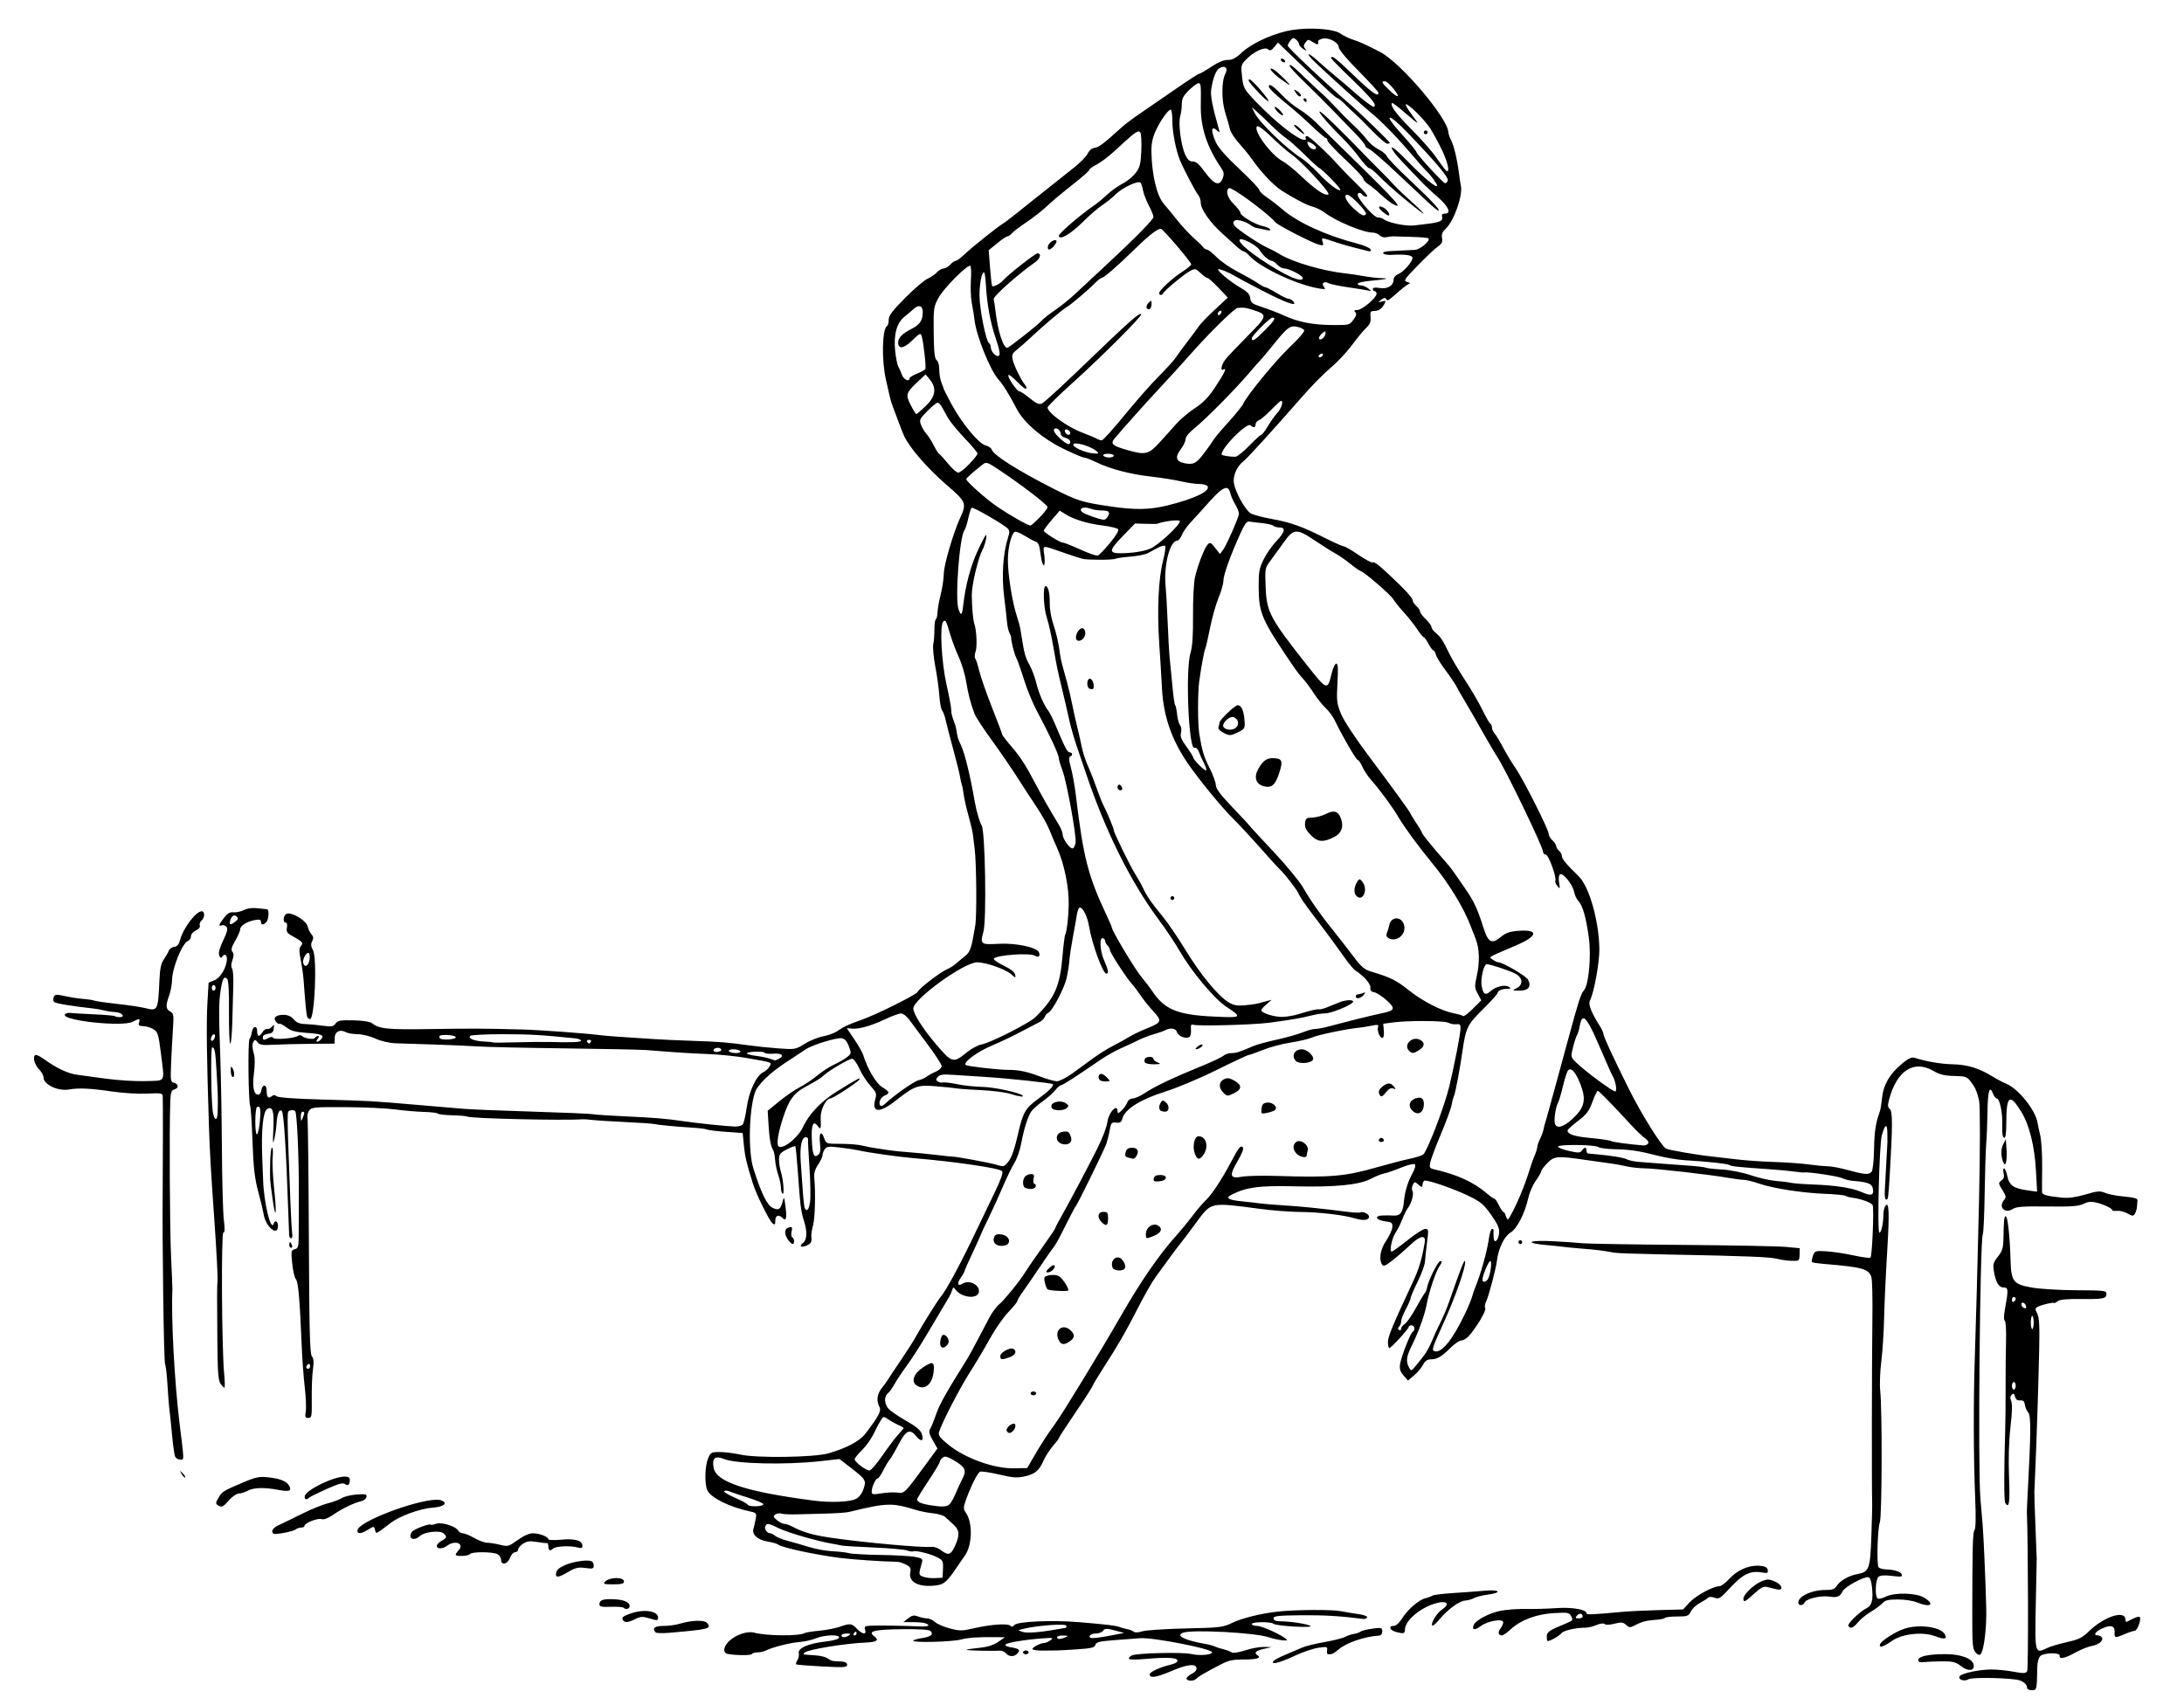 <?xml version="1.0" encoding="utf-8"?>
<svg xmlns="http://www.w3.org/2000/svg" version="1.1" viewBox="0 0 1155 902">
	<path d="m 692.59,15.15 c -4.252,0.045 -8.587,0.454 -12.09,1.273 -9.221,2.157 -19.043,6.889 -24,11.561 -2.959,2.789 -4.837,3.759 -7.213,3.727 -2.081,-0.028 -5.156,1.247 -8.734,3.623 C 637.515,37.351 634.662,39 634.211,39 c -0.451,0 -5.97,3.577 -12.266,7.949 C 615.65,51.322 607.35,57.027 603.5,59.627 c -3.85,2.6 -8.35,5.948 -10,7.439 -10.028,9.066 -12.25,10.765 -14.492,11.082 -1.519,0.215 -2.998,1.416 -3.795,3.084 -0.718,1.503 -3.873,4.754 -7.01,7.225 -3.137,2.471 -6.828,5.414 -8.203,6.539 -1.375,1.125 -5.65,4.519 -9.5,7.543 -3.85,3.024 -9.621,7.628 -12.824,10.23 -3.203,2.602 -6.578,5.147 -7.5,5.656 -0.922,0.509 -4.81,3.434 -8.641,6.5 -6.823,5.461 -7.757,6.25 -12.824,10.824 -1.371,1.238 -2.923,2.25 -3.447,2.25 -0.525,0 -1.768,0.9 -2.764,2 -0.995,1.1 -2.57,2 -3.5,2 -0.93,0 -2.538,0.937 -3.574,2.082 -1.037,1.145 -3.245,2.653 -4.906,3.35 -1.661,0.697 -6.957,5.227 -11.77,10.066 -6.811,6.849 -8.75,9.416 -8.75,11.59 0,1.536 -0.408,3.045 -0.906,3.354 -2.61,1.613 -2.923,18.292 -0.535,28.559 0.831,3.575 1.753,7.625 2.051,9 0.297,1.375 0.897,3.4 1.332,4.5 0.435,1.1 1.787,4.7 3.004,8 1.217,3.3 2.63,6.9 3.143,8 3.066,6.575 12.328,17.2 23.1,26.5 9.579,8.27 10.04,9.361 6.857,16.26 -3.767,8.167 -8.844,25.284 -8.908,30.033 -0.036,2.637 -0.786,7.666 -1.666,11.176 -0.88,3.51 -1.641,7.782 -1.689,9.492 -0.049,1.711 -0.443,3.329 -0.877,3.598 -0.434,0.268 -0.773,2.696 -0.752,5.393 0.021,2.697 -0.247,6.201 -0.596,7.787 -0.348,1.586 0.135,6.906 1.072,11.822 0.938,4.916 1.897,11.864 2.131,15.439 0.234,3.575 0.896,7.07 1.471,7.768 0.575,0.698 1.403,2.948 1.84,5 0.437,2.052 2.213,8.907 3.945,15.232 1.733,6.325 3.36,12.85 3.615,14.5 0.255,1.65 0.709,3.675 1.008,4.5 0.299,0.825 0.748,3.187 0.998,5.25 0.25,2.063 1.37,7.013 2.488,11 1.118,3.987 2.162,8.375 2.318,9.75 0.157,1.375 0.607,4.975 1.002,8 0.943,7.224 1.166,35.394 0.32,40.5 -2.013,12.149 -2.628,13.981 -5.43,16.199 -1.56,1.235 -3.724,3.046 -4.811,4.023 -1.086,0.977 -3.237,2.323 -4.779,2.99 -3.647,1.579 -14.748,10.128 -15.418,11.873 -0.564,1.47 -21.748,12.03 -29.828,14.869 -6.691,2.351 -9.489,3.654 -12.643,5.889 -1.454,1.03 -4.829,2.281 -7.5,2.777 -2.671,0.497 -7.09,2.288 -9.818,3.98 -4.869,3.021 -5.127,3.065 -14,2.414 C 406.567,554.151 399.8,553.457 396.5,552.975 c -10.404,-1.52 -16.625,-2.026 -30,-2.441 -7.15,-0.222 -16.6,-0.653 -21,-0.959 -4.4,-0.306 -11.825,-0.794 -16.5,-1.084 -4.675,-0.29 -10.075,-0.739 -12,-0.994 -7.328,-0.973 -31.915,-2.744 -41.5,-2.99 -20.213,-0.519 -26.455,-0.543 -48.4,-0.197 -22.248,0.35 -26.755,-0.119 -30.416,-3.158 -0.934,-0.775 -4.784,-1.358 -9.697,-1.469 -6.951,-0.156 -8.35,0.094 -9.523,1.699 -1.181,1.614 -2.128,1.778 -6.67,1.15 -2.912,-0.403 -7.155,-0.801 -9.43,-0.883 -2.997,-0.108 -4.651,-0.785 -6.008,-2.459 -1.224,-1.51 -3.01,-2.343 -5.16,-2.404 -4.165,-0.118 -6.023,1.512 -4.211,3.695 0.715,0.862 1.535,1.334 1.82,1.049 0.286,-0.286 1.931,0.557 3.656,1.873 2.41,1.838 4.783,2.505 10.242,2.877 8.262,0.563 9.941,1.238 8.223,3.309 -0.644,0.776 -1.62,1.412 -2.17,1.412 -0.558,0 -0.45,-0.663 0.244,-1.5 0.785,-0.946 0.852,-1.5 0.182,-1.5 -0.585,0 -1.342,0.452 -1.684,1.004 -0.659,1.066 -5.37,0.311 -6.924,-1.109 -0.509,-0.465 -1.409,-0.462 -2,0.008 -1.657,1.319 -12.394,2.2 -13.09,1.074 -0.395,-0.639 -1.258,-0.632 -2.479,0.021 -2.503,1.339 -3.006,1.267 -3.006,-0.432 0,-0.821 1.176,-1.569 2.75,-1.75 2.087,-0.24 2.817,-0.919 3.029,-2.816 0.243,-2.176 0.114,-2.294 -1,-0.912 -0.704,0.873 -1.819,1.406 -2.479,1.184 -0.66,-0.222 -1.782,0.525 -2.492,1.662 -1.746,2.796 -2.809,2.599 -2.809,-0.518 0,-3.272 -2.362,-2.722 -2.846,0.662 -0.19,1.332 -0.732,2.892 -1.203,3.467 -0.923,1.126 -0.603,32.967 0.355,35.455 0.318,0.825 0.817,8.025 1.109,16 0.637,17.383 1.223,22.451 3.59,31 0.99,3.575 2.106,8.3 2.479,10.5 1.114,6.578 7.516,11.688 7.516,6 0,-2.582 -1.52,-3.442 -2.244,-1.27 -1.493,4.48 -5.242,-11.032 -5.615,-23.23 -0.025,-0.825 -0.227,-6 -0.447,-11.5 -0.589,-14.697 0.394,-24.536 2.586,-25.896 2.906,-1.804 3.753,1.02 3.27,10.896 -0.349,7.147 -0.243,8.176 0.514,5 0.524,-2.2 1.067,-6.025 1.209,-8.5 0.281,-4.907 1.484,-7.656 2.773,-6.338 1.061,1.085 2.285,20.4 3.445,54.338 0.179,5.225 0.367,10.287 0.418,11.25 0.051,0.963 0.53,1.75 1.066,1.75 0.536,0 0.781,-1.238 0.543,-2.75 -0.238,-1.512 -0.677,-9.275 -0.977,-17.25 -1.887,-50.308 -1.882,-46.932 -0.082,-47.623 0.921,-0.353 2.11,-0.208 2.641,0.322 1.004,1.004 2.05,25.402 1.943,45.301 -0.034,6.325 -0.068,15.032 -0.076,19.35 -0.014,7.082 -0.217,7.904 -2.078,8.391 -1.927,0.504 -2.017,1.005 -1.355,7.592 0.39,3.879 1.261,7.605 1.936,8.279 1.245,1.245 2.062,10.558 3.061,34.889 0.293,7.15 1.027,17.166 1.631,22.258 0.604,5.092 0.845,10.829 0.533,12.75 -0.483,2.978 -0.284,3.492 1.359,3.492 1.785,0 1.918,-0.754 1.807,-10.25 -0.066,-5.638 0.221,-12.609 0.637,-15.494 0.551,-3.82 0.396,-5.681 -0.57,-6.846 -1.064,-1.282 -1.38,-13.652 -1.594,-62.432 -0.147,-33.459 -0.47,-61.956 -0.719,-63.326 -0.249,-1.37 0.154,-3.315 0.893,-4.322 1.22,-1.662 2.984,-1.822 19.168,-1.736 9.804,0.052 21.651,0.607 26.326,1.232 4.675,0.625 11.552,1.21 15.281,1.301 3.73,0.09 6.978,0.485 7.221,0.877 0.242,0.392 3.677,0.795 7.631,0.895 3.954,0.1 7.566,0.416 8.027,0.701 1.633,1.009 50.895,2.159 60.84,1.42 0.825,-0.061 3.082,0.091 5.016,0.338 1.933,0.247 9.808,0.748 17.5,1.115 7.692,0.367 14.659,0.844 15.484,1.059 1.791,0.466 12.069,1.437 20.74,1.961 3.432,0.207 6.655,0.634 7.162,0.947 0.507,0.314 4.956,0.857 9.887,1.207 l 8.963,0.635 0.654,6.609 c 0.593,5.999 1.408,9.456 4.746,20.109 1.761,5.619 8.609,19.557 10.299,20.959 1.333,1.106 1.549,0.919 1.549,-1.336 0,-2.772 1.775,-3.448 3.783,-1.439 1.958,1.958 2.421,0.296 1.633,-5.85 -0.711,-5.541 -0.791,-5.673 -1.598,-2.633 -1.06,3.992 -2.033,4.614 -5.057,3.236 -3.089,-1.408 -5.97,-7.232 -10.354,-20.938 -2.789,-8.719 -2.37,-30.264 0.777,-40 1.377,-4.261 7.944,-10.58 17.314,-16.66 3.85,-2.498 8.125,-5.313 9.5,-6.256 3.444,-2.361 16.24,-6.329 19.09,-5.92 1.654,0.238 2.763,1.463 3.801,4.197 1.413,3.723 1.378,3.931 -0.963,5.807 -1.335,1.07 -4.367,2.816 -6.736,3.879 -2.369,1.063 -6.419,3.688 -9,5.834 -2.581,2.146 -6.709,4.914 -9.176,6.15 -2.466,1.236 -7.307,4.549 -10.756,7.359 l -6.271,5.109 0.447,7.5 c 0.441,7.404 1.217,11.548 2.523,13.5 0.368,0.55 0.795,2.8 0.949,5 0.155,2.2 0.907,5.8 1.672,8 0.765,2.2 1.398,5.211 1.406,6.691 0.008,1.48 0.407,2.933 0.889,3.23 1.037,0.641 0.366,-7.671 -0.953,-11.82 C 412.415,618.007 412,615.203 412,613.371 c 0,-2.892 0.54,-3.605 4.098,-5.42 2.253,-1.15 4.278,-1.91 4.5,-1.688 0.222,0.222 0.852,6.667 1.398,14.32 1.27,17.793 1.547,19.942 3.301,25.57 1.711,5.491 1.438,9.835 -0.717,11.41 -2.238,1.636 -0.804,2.495 2.02,1.209 2.41,-1.098 2.775,-1.833 2.463,-4.969 -0.093,-0.932 0.327,-3.537 0.934,-5.791 1.035,-3.843 1.363,-17.151 0.617,-25.014 -0.231,-2.433 0.387,-4.562 2.027,-6.982 1.297,-1.915 2.359,-4.191 2.359,-5.059 0,-0.867 0.562,-2.31 1.25,-3.207 1.066,-1.391 2.279,-1.503 8.25,-0.76 3.85,0.479 8.125,1.139 9.5,1.467 4.529,1.079 21.37,3.48 28.5,4.062 21.881,1.788 46.128,5.327 47.455,6.926 0.668,0.805 -0.621,4.466 -4.09,11.613 -2.786,5.741 -6.859,14.227 -9.053,18.855 -8.565,18.075 -16.441,32.732 -19.424,36.15 -1.509,1.729 -10.821,16.701 -13.332,21.434 -0.875,1.65 -4.284,6.976 -7.574,11.836 -3.291,4.86 -6.432,9.581 -6.982,10.492 -0.55,0.911 -2.013,2.931 -3.25,4.49 -2.443,3.078 -2.869,6.656 -1.17,9.83 1.128,2.108 -0.319,4.866 -7.393,14.115 -3.07,4.013 -9.904,7.665 -19.57,10.451 -7.493,2.16 -37.982,2.591 -46.617,0.658 -3.3,-0.738 -8.16,-1.349 -10.801,-1.357 -4.538,-0.014 -4.88,0.175 -6.25,3.453 -1.689,4.042 -1.913,13.42 -0.4,16.734 1.837,4.024 11.763,8.936 22.814,11.289 3.128,0.666 3.324,0.936 2.789,3.861 -0.316,1.73 -0.858,4.118 -1.205,5.305 -0.893,3.052 2.307,5.888 7.602,6.734 2.394,0.383 4.825,1.08 5.402,1.551 1.985,1.619 19.832,5.465 33.049,7.121 6.719,0.842 22.875,1.932 29.898,2.016 1.044,0.012 3.169,0.679 4.723,1.482 2.345,1.213 2.73,1.93 2.271,4.223 -1.042,5.209 4.953,8.065 14.107,6.723 3.971,-0.582 5.563,-2.1 11.5,-10.969 0.825,-1.232 2.333,-3.423 3.352,-4.869 3.884,-5.514 4.122,-17.301 0.455,-22.537 -1.326,-1.893 -1.361,-2.747 -0.244,-5.99 2.61,-7.575 6.372,-15.18 7.775,-15.719 0.791,-0.303 5.336,0.374 10.1,1.506 7.123,1.692 9.494,1.869 13.346,1.006 5.631,-1.262 7.705,-2.988 10.109,-8.424 1.001,-2.262 3.233,-5.726 4.963,-7.695 1.729,-1.97 3.145,-3.855 3.145,-4.189 0,-0.335 3.85,-6.266 8.555,-13.18 4.705,-6.914 8.838,-13.329 9.184,-14.258 0.346,-0.929 2.953,-5.289 5.795,-9.689 7.884,-12.207 11.746,-18.912 18.365,-31.877 3.335,-6.532 7.443,-13.732 9.129,-16 1.686,-2.268 4.843,-6.598 7.016,-9.623 2.173,-3.025 4.876,-6.625 6.01,-8 1.134,-1.375 4.854,-6.297 8.268,-10.939 8.409,-11.435 7.281,-11.181 34.041,-7.65 6.524,0.861 15.974,1.593 21,1.629 10.203,0.072 23.074,1.565 29.139,3.379 4.616,1.381 7.5,1.026 7.5,-0.924 0,-1.399 -3.389,-2.963 -4.74,-2.188 -0.417,0.239 -3.685,0.055 -7.26,-0.408 -12.528,-1.624 -24.579,-2.838 -33.5,-3.377 -4.95,-0.299 -10.35,-0.742 -12,-0.984 -1.65,-0.242 -5.925,-0.733 -9.5,-1.09 -7.768,-0.776 -9.224,-1.781 -5.365,-3.705 7.675,-3.826 14.37,-4.695 32.865,-4.26 21.761,0.512 34.229,-0.718 40.547,-4.004 2.501,-1.301 5.651,-2.567 7,-2.812 1.349,-0.245 5.351,-1.622 8.895,-3.062 3.647,-1.482 6.821,-2.242 7.312,-1.75 0.492,0.492 0.044,2.339 -1.033,4.258 -2.642,4.708 -4.259,9.944 -4.777,15.477 -0.531,5.666 -1.927,7.581 -5.363,7.363 -1.419,-0.09 -4.081,-0.115 -5.914,-0.057 -4.639,0.147 -3.584,2.469 1.412,3.105 3.473,0.443 3.903,0.794 3.758,3.072 -0.09,1.415 -1.553,4.63 -3.25,7.145 -3.103,4.598 -3.994,9.801 -2.17,12.682 0.706,1.116 1.865,0.623 5.734,-2.441 2.667,-2.112 6.953,-5.84 9.523,-8.285 4.97,-4.727 7.966,-5.132 7.283,-0.984 -1.417,8.61 -3.068,14.078 -6.396,21.189 C 736.529,700.875 734,706.972 734,709.855 c 0,1.729 0.338,3.148 0.75,3.152 0.963,0.009 10.25,-10.143 10.25,-11.205 0,-0.441 0.675,-0.803 1.5,-0.803 1.619,0 2.068,2.53 0.609,3.432 -1.246,0.77 -6.023,12.952 -6.666,17 -0.409,2.574 0.01,3.984 1.805,6.07 l 2.338,2.717 3.242,-2.729 c 1.784,-1.501 3.915,-4.025 4.734,-5.609 1.048,-2.027 2.242,-2.881 4.029,-2.881 3.4,0 5.799,-1.391 10.484,-6.076 2.158,-2.158 4.746,-3.924 5.75,-3.924 1.004,0 2.747,-1.012 3.873,-2.25 3.991,-4.384 9.488,-13.637 8.781,-14.781 -0.394,-0.638 -0.237,-2.129 0.348,-3.314 1.412,-2.86 5.24,-17.229 5.785,-21.711 0.798,-6.564 3.852,-12.94 7.162,-14.953 3.512,-2.136 7.639,-10.162 9.449,-18.377 0.62,-2.812 2.398,-6.89 3.951,-9.061 1.553,-2.171 2.824,-4.398 2.824,-4.951 0,-0.553 1.437,-2.491 3.195,-4.305 3.758,-3.877 5.27,-4 20.805,-1.715 5.775,0.85 11.85,1.704 13.5,1.9 1.65,0.196 5.025,0.822 7.5,1.393 2.475,0.57 6.887,1.058 9.805,1.082 5.65,0.046 34.979,3.392 44.256,5.049 3.058,0.546 6.658,1.006 8,1.02 1.342,0.013 5.139,0.945 8.439,2.07 7.466,2.546 23.088,4.932 35.189,5.375 5.054,0.185 9.692,0.647 10.307,1.027 0.615,0.38 2.104,0.813 3.311,0.961 4.91,0.603 10.521,2.653 11.053,4.037 0.762,1.986 -0.281,26.829 -1.162,27.666 -0.384,0.365 -4.433,-0.156 -9,-1.158 -4.567,-1.002 -11.049,-1.974 -14.404,-2.162 -5.919,-0.331 -6.128,-0.258 -7.051,2.471 -0.523,1.547 -0.748,3.014 -0.5,3.262 0.248,0.248 3.106,0.674 6.354,0.945 20.679,1.73 23.861,2.638 25.109,7.164 0.427,1.549 0.647,11.816 0.488,22.816 -0.289,20.039 -0.371,90.362 -0.111,96 0.076,1.65 -0.118,9.92 -0.432,18.377 -0.637,17.21 -1.166,18.594 -7.537,19.725 -4.398,0.781 -9.173,3.567 -10.871,6.342 C 970.246,840.572 968.954,841 965.039,841 958.075,841 951,844.353 951,847.654 c 0,1.729 2.628,1.757 3.289,0.035 0.77,-2.005 8.302,-3.867 13.008,-3.215 4.489,0.622 5.577,0.178 7.291,-2.975 1.255,-2.308 11.185,-7.686 13.412,-7.264 1.015,0.192 1.667,1.94 2.016,5.398 0.671,6.649 -0.088,9.593 -2.824,10.957 -3.686,1.838 -10.369,8.311 -9.699,9.395 1.058,1.712 2.527,1.144 5.178,-2.006 1.397,-1.661 4.453,-4.141 6.789,-5.51 2.336,-1.369 5.058,-3.385 6.049,-4.48 1.44,-1.592 3.082,-1.99 8.18,-1.99 3.507,0 7.992,0.675 9.967,1.5 7.108,2.97 9.925,1.257 3.978,-2.418 -4.24,-2.62 -15.67,-2.909 -20.467,-0.516 -1.727,0.862 -3.595,1.286 -4.152,0.941 -1.583,-0.978 -1.239,-10.077 0.434,-11.465 0.993,-0.824 3.229,-0.977 7.127,-0.49 4.555,0.569 5.59,0.441 5.229,-0.645 -0.518,-1.554 -3.878,-2.664 -8.494,-2.809 -1.755,-0.055 -3.497,-0.596 -3.871,-1.201 -1.043,-1.688 -0.474,-20.681 0.711,-23.715 1.145,-2.93 1.303,-59.456 0.195,-69.527 -0.354,-3.214 -0.097,-10.189 0.57,-15.5 0.667,-5.311 1.333,-15.506 1.479,-22.656 0.145,-7.15 0.87,-22.934 1.609,-35.076 1.305,-21.415 1.037,-27.682 -1.041,-24.396 -0.512,0.81 -0.937,2.879 -0.945,4.598 -0.022,4.472 -1.123,9.375 -2.105,9.375 -1.237,0 -0.08,-46.663 1.275,-51.441 1.698,-5.987 2.797,-6.552 2.932,-1.508 0.065,2.447 0.083,4.735 0.039,5.084 -0.044,0.349 -0.317,5.299 -0.607,11 -0.29,5.701 -0.645,12.39 -0.789,14.865 -0.144,2.475 0.169,4.5 0.693,4.5 1.096,0 1.169,-0.515 1.977,-14 1.482,-24.733 1.484,-32.842 0.006,-33.939 -1.149,-0.853 -1.221,-1.843 -0.367,-5.061 4.068,-15.325 13.109,-21.102 23.498,-15.014 3.253,1.906 5.79,2.518 10.885,2.629 6.2,0.134 6.801,0.354 8.98,3.266 2.25,3.006 3.012,4.778 4.207,9.789 0.586,2.454 0.564,26.455 -0.049,53.33 -0.728,31.911 -1.602,64.389 -2.221,82.5 -0.778,22.775 -0.7,53.341 0.19,74.26 0.43,10.105 0.31,16.205 -0.336,17 -0.964,1.187 -1.149,8.233 -1.201,45.979 -0.02,14.377 0.218,17.02 1.689,18.738 1.062,1.24 2.069,1.644 2.648,1.064 1.838,-1.838 3.332,-13.903 3.049,-24.629 -0.396,-15.015 -1.385,-37.88 -1.9,-43.912 -0.235,-2.75 -0.773,-9.05 -1.195,-14 -1.357,-15.904 -0.233,-137.202 1.295,-139.674 0.357,-0.578 0.795,-10.337 0.973,-21.688 0.178,-11.351 0.545,-23.114 0.816,-26.139 0.271,-3.025 0.569,-10.568 0.662,-16.762 0.171,-11.339 1.12,-14.527 2.918,-9.799 0.535,1.408 1.419,2.561 1.961,2.561 1.613,0 3.214,7.765 2.947,14.293 -0.163,3.989 0.159,6.222 0.934,6.48 0.846,0.282 1.185,-1.978 1.195,-7.939 0.024,-14.484 1.789,-15.751 7.967,-5.711 4.245,6.898 6.996,18.037 7.73,31.285 l 0.606,10.906 -4.762,-0.652 c -7.664,-1.05 -9.924,-2.582 -10.945,-7.424 -0.492,-2.331 -1.287,-4.238 -1.77,-4.238 -0.482,0 -0.59,1.148 -0.238,2.551 0.458,1.825 0.132,2.923 -1.149,3.859 -1.703,1.245 -1.679,1.488 0.49,4.998 2.006,3.247 2.107,3.893 0.844,5.391 -3.105,3.683 0.525,7.353 4.619,4.67 1.845,-1.209 5.477,-1.471 18.25,-1.316 12.799,0.154 16.57,-0.118 19.105,-1.383 2.211,-1.103 4.147,-1.344 6.449,-0.803 4.11,0.967 8.789,3.127 8.789,4.057 0,0.386 1.152,0.575 2.561,0.42 1.408,-0.155 3.893,0.471 5.52,1.389 2.61,1.472 3.072,1.491 3.924,0.168 0.531,-0.825 1.04,-2.513 1.131,-3.75 0.091,-1.238 0.211,-2.812 0.266,-3.5 0.067,-0.84 -2.198,-1.444 -6.9,-1.842 -3.85,-0.326 -8.413,-1.193 -10.141,-1.928 -2.76,-1.174 -4.033,-1.076 -10.5,0.82 -5.019,1.472 -8.95,2.005 -12.359,1.674 -7.559,-0.734 -10.493,-1.512 -10.58,-2.805 -0.043,-0.644 -0.014,-6.57 0.064,-13.17 0.078,-6.6 -0.383,-14.25 -1.025,-17 -0.643,-2.75 -1.267,-5.675 -1.387,-6.5 -0.959,-6.608 -10.008,-18.006 -16.443,-20.711 -1.854,-0.78 -5.004,-2.428 -7,-3.662 -7.406,-4.581 -13.502,-6.504 -21.178,-6.684 -6.521,-0.152 -13.568,-1.338 -20.523,-3.453 -1.497,-0.455 -3.3,0.393 -6.5,3.062 -6.374,5.316 -9.709,10.833 -10.516,17.391 -0.77,6.26 -0.895,6.951 -1.641,9.057 -1.876,5.296 -2.542,10.012 -2.699,19.109 -0.098,5.672 -0.66,10.893 -1.248,11.602 -1.462,1.762 -3.561,1.629 -12.338,-0.779 -4.145,-1.137 -8.988,-2.066 -10.762,-2.064 -1.774,0.002 -6.375,-0.434 -10.225,-0.967 -3.85,-0.533 -12.175,-1.123 -18.5,-1.312 -6.325,-0.189 -15.325,-0.825 -20,-1.412 -4.675,-0.587 -10.75,-1.296 -13.5,-1.574 -6.811,-0.689 -22.338,-3.384 -23.449,-4.07 -2.629,-1.625 -13.32,-18.808 -19.611,-31.52 -9.308,-18.807 -13.421,-27.715 -13.512,-29.264 -0.04,-0.686 -0.93,-2.598 -1.977,-4.248 -4.402,-6.937 -6.116,-11.323 -5.148,-13.176 2.149,-4.115 5.098,-20.202 5.01,-27.324 -0.184,-14.879 -5.368,-33.132 -10.945,-38.529 C 828.396,457.208 826,454.322 826,452.789 c 0,-0.849 -0.675,-2.104 -1.5,-2.789 -0.825,-0.685 -1.5,-1.794 -1.5,-2.467 0,-0.672 -0.9,-2.038 -2,-3.033 -1.1,-0.995 -2,-2.578 -2,-3.518 0,-2.263 -13.653,-29.253 -17.695,-34.982 -1.746,-2.475 -4.598,-7.2 -6.336,-10.5 -1.738,-3.3 -3.792,-6.71 -4.564,-7.578 -0.773,-0.868 -1.404,-2.295 -1.404,-3.168 0,-0.873 -0.361,-1.737 -0.803,-1.92 -0.442,-0.183 -2.343,-3.484 -4.223,-7.334 -1.88,-3.85 -6.059,-11.013 -9.287,-15.918 -3.228,-4.905 -6.961,-11.205 -8.297,-14 -3.245,-6.789 -4.473,-8.657 -7.141,-10.865 -1.238,-1.025 -2.25,-2.419 -2.25,-3.102 0,-0.682 -1.35,-2.534 -3,-4.115 -1.65,-1.581 -3,-3.394 -3,-4.031 0,-0.637 -0.9,-1.973 -2,-2.969 -1.1,-0.995 -2,-2.448 -2,-3.227 0,-0.779 -3.038,-4.349 -6.75,-7.934 -10.335,-9.98 -13.291,-12.433 -14.26,-11.834 -0.489,0.302 -3.866,-1.488 -7.504,-3.979 -3.637,-2.49 -7.146,-4.53 -7.799,-4.533 -0.653,-0.003 -5.013,-1.938 -9.688,-4.299 -12.331,-6.227 -18.378,-8.393 -28.5,-10.211 -4.95,-0.889 -9.97,-2.243 -11.154,-3.01 -2.838,-1.836 -7.931,-10.986 -8.779,-15.77 -0.705,-3.976 1.599,-9.209 5.266,-11.955 1.834,-1.373 16.622,-17.652 30.668,-33.758 4.95,-5.676 11.792,-12.633 15.205,-15.459 3.413,-2.826 8.473,-8.212 11.246,-11.969 2.773,-3.756 6.196,-7.899 7.607,-9.207 1.934,-1.793 2.49,-3.175 2.254,-5.617 -0.258,-2.677 0.035,-3.24 1.688,-3.24 2.551,0 4.206,-1.083 5.58,-3.65 0.982,-1.835 0.858,-1.974 -1.244,-1.393 -2.26,0.625 -2.273,0.597 -0.395,-0.904 1.389,-1.11 2.141,-1.228 2.645,-0.414 0.767,1.241 0.46,1.431 7.414,-4.615 2.2,-1.913 4.45,-3.532 5,-3.6 0.55,-0.068 -0.031,-0.416 -1.289,-0.773 -2.128,-0.605 -1.742,-1.213 5.5,-8.666 4.283,-4.408 9.053,-8.908 10.598,-10 2.201,-1.556 2.699,-2.552 2.301,-4.607 -0.375,-1.934 0.158,-3.247 2.027,-5 4.299,-4.03 9.006,-17.37 7.953,-22.537 -0.242,-1.188 -0.725,-4.338 -1.072,-7 -0.965,-7.388 -2.639,-14.346 -4.146,-17.234 C 766.623,72.673 765.99,70.825 765.963,70 765.719,62.514 740.796,33.159 729.861,27.479 722.563,23.688 719.09,22.113 715.5,20.965 c -2.2,-0.704 -5.167,-2.141 -6.592,-3.193 -2.377,-1.755 -9.232,-2.696 -16.318,-2.621 z m -8.768,5.012 c 0.431,-0.082 0.887,0.181 1.57,0.748 0.885,0.734 1.607,1.847 1.607,2.473 0,0.625 1.012,1.766 2.25,2.537 1.98,1.233 2.103,1.222 1.018,-0.092 -0.983,-1.189 -0.956,-1.871 0.129,-3.355 1.297,-1.773 1.486,-1.78 3.982,-0.145 2.398,1.571 3.053,1.438 2.746,-0.561 -0.062,-0.403 0.961,-1.003 2.273,-1.332 3.225,-0.809 8.602,2.057 8.602,4.586 0,1.165 4.296,6.299 10.5,12.549 5.775,5.817 10.5,10.994 10.5,11.504 0,2.45 -3.356,0.091 -12.922,-9.082 C 706.37,30.683 703.993,28.863 704.006,30.75 c 0.003,0.412 5.178,5.678 11.5,11.701 C 722.154,48.784 727,54.187 727,55.268 c 0,1.746 -0.212,1.722 -3.25,-0.379 -1.788,-1.236 -5.286,-4.08 -7.775,-6.318 C 713.485,46.332 709.236,42.7 706.531,40.5 c -2.705,-2.2 -7.081,-5.974 -9.725,-8.387 -5.329,-4.864 -6.708,-4.338 -1.557,0.594 7.198,6.891 26.12,23.987 29.822,26.945 5.181,4.14 13.985,13.178 21.834,22.412 3.476,4.09 6.842,7.886 7.48,8.436 1.928,1.661 5.613,6.708 5.613,7.686 0,1.702 -7.453,-4.495 -15.75,-13.096 -4.853,-5.031 -8.25,-7.875 -8.25,-6.908 0,0.904 2.587,4.305 5.75,7.557 3.163,3.252 7.399,7.679 9.414,9.838 2.015,2.158 6.177,6.089 9.25,8.736 5.711,4.919 7.306,8.688 3.68,8.688 -1.381,0 -1.77,0.524 -1.41,1.9 0.518,1.98 -1.468,2.786 -8.959,3.635 -1.774,0.201 -4.35,0.514 -5.725,0.695 -4.386,0.579 -14.206,-1.454 -16.449,-3.404 -0.522,-0.454 -1.873,-0.828 -3,-0.83 C 726.57,114.992 718,105.242 718,102.992 c 0,-1.288 1.702,-1.283 2.5,0.008 0.34,0.55 1.362,1 2.271,1 1.023,0 -0.82,-2.384 -4.83,-6.25 -3.566,-3.438 -7.877,-7.825 -9.582,-9.75 -6.027,-6.806 -15.899,-16 -17.18,-16 -0.714,0 -1.02,0.45 -0.68,1 0.34,0.55 0.029,0.998 -0.691,0.996 -3.404,-0.01 -15.423,-9.489 -25.746,-20.309 -6.115,-6.408 -6.474,-7.058 -7.18,-12.967 -0.7,-5.865 -0.589,-6.383 1.938,-9.062 3.983,-4.224 9.97,-7.077 11.75,-5.6 1.129,0.937 1.812,0.693 3.344,-1.191 L 675.84,22.5 l 8.83,8.504 c 18.282,17.605 21.425,20.506 22.611,20.883 0.67,0.213 2.588,1.788 4.262,3.5 1.673,1.712 3.923,3.85 5,4.752 1.077,0.902 5.052,4.839 8.836,8.75 C 729.163,72.8 732.875,76 733.629,76 734.383,76 735,75.806 735,75.568 735,74.994 720.073,60.471 714.725,55.842 700.083,43.168 681,25.216 681,24.117 c 0,-0.405 0.627,-1.592 1.393,-2.639 0.591,-0.809 0.998,-1.235 1.43,-1.316 z M 677.883,31 c -0.55,0 -0.723,0.45 -0.383,1 0.34,0.55 1.067,1 1.617,1 0.55,0 0.723,-0.45 0.383,-1 -0.34,-0.55 -1.067,-1 -1.617,-1 z m 4.318,3.383 C 682.059,34.42 682,34.567 682,34.805 c 0,0.577 3.433,4.343 7.629,8.371 4.196,4.028 11.059,10.869 15.25,15.201 4.191,4.332 9.759,10.071 12.371,12.754 2.612,2.683 4.75,5.341 4.75,5.906 0,0.565 0.921,1.369 2.047,1.785 1.126,0.416 7.538,5.942 14.25,12.279 6.712,6.338 14.45,13.6 17.195,16.137 2.745,2.537 5.161,4.443 5.367,4.236 0.67,-0.67 -4.134,-5.762 -15.539,-16.475 -6.149,-5.775 -11.468,-11.296 -11.822,-12.268 -0.354,-0.972 -2.373,-2.648 -4.486,-3.727 -2.114,-1.078 -4.835,-3.353 -6.047,-5.055 -1.211,-1.701 -4.466,-5.198 -7.234,-7.771 -2.768,-2.574 -6.879,-6.702 -9.133,-9.174 -2.254,-2.471 -5.626,-5.846 -7.494,-7.5 C 697.235,47.852 693.384,44.25 690.545,41.5 c -5.566,-5.392 -7.729,-7.279 -8.344,-7.117 z m -35.18,0.961 c 1.551,-0.026 2.163,1.444 1.029,3.562 -2.084,3.894 -2.138,14.11 -0.107,20.594 1.034,3.3 2.164,7.276 2.51,8.836 0.346,1.56 2.524,4.935 4.84,7.5 2.316,2.565 5.306,6.239 6.646,8.164 4.934,7.088 11.633,14.156 16.037,16.924 7.389,4.644 13.33,7.697 16.523,8.488 1.65,0.409 4.35,1.769 6,3.021 6.008,4.561 20.378,10.566 25.287,10.566 1.296,0 3.032,0.674 3.857,1.5 0.867,0.867 2.42,1.272 3.678,0.957 1.198,-0.3 3.078,-0.492 4.178,-0.426 1.1,0.066 5.449,0.199 9.666,0.295 4.217,0.096 7.933,0.441 8.26,0.768 1.181,1.18 -4.374,5.908 -7.129,6.068 -3.87,0.225 -8.033,0.431 -13.105,0.65 -2.609,0.113 -4.064,0.587 -3.686,1.199 0.344,0.556 2.284,0.915 4.311,0.799 7.298,-0.419 11.184,0.142 11.184,1.613 0,2.051 -4.918,7.593 -7.662,8.637 -1.301,0.495 -2.338,1.72 -2.338,2.76 0,3.239 -3.152,5.192 -7.295,4.52 C 727.262,151.943 726,152.123 726,152.869 726,153.491 726.45,154 727,154 c 0.55,0 1,0.622 1,1.383 0,2.105 -7.71,8.617 -10.203,8.617 -1.636,0 -1.907,0.29 -1.064,1.133 0.843,0.843 0.59,1.865 -0.988,4 -2.073,2.803 -2.324,2.865 -11.182,2.783 -10.562,-0.098 -17.892,-1.542 -25.562,-5.037 -3.025,-1.378 -8.2,-3.378 -11.5,-4.443 -5.243,-1.692 -6.04,-2.285 -6.318,-4.705 -0.242,-2.108 -1.458,-3.421 -5.09,-5.5 -5.193,-2.973 -12.574,-9.08 -11.85,-9.805 0.458,-0.458 6.013,1.804 8.758,3.566 0.825,0.53 7.321,3.981 14.436,7.67 12.808,6.641 19.041,8.823 16.514,5.777 C 683.292,158.648 682.142,158 681.393,158 c -0.749,0 -3.557,-1.35 -6.238,-3 -2.682,-1.65 -5.284,-3 -5.783,-3 -0.499,0 -2.473,-1.059 -4.389,-2.354 -1.915,-1.295 -6.67,-3.999 -10.566,-6.01 -3.896,-2.011 -8.846,-5.444 -11,-7.629 -2.154,-2.185 -4.457,-3.981 -5.117,-3.99 -0.66,-0.009 -1.56,-0.581 -2,-1.27 -0.44,-0.688 -2.599,-2.796 -4.799,-4.684 -2.2,-1.888 -6.363,-6.387 -9.252,-9.998 -2.889,-3.611 -5.865,-7.241 -6.613,-8.066 -3.779,-4.166 -6.434,-15.054 -6.707,-27.5 -0.094,-4.296 0.507,-7.42 2.119,-11 2.475,-5.494 6.691,-11.5 8.072,-11.5 0.485,0 0.881,2.747 0.881,6.105 0,5.885 1.936,15.7 4.121,20.895 2.05,4.873 8.187,16.522 9.523,18.078 0.746,0.868 1.355,2.705 1.355,4.08 0,3.43 4.82,10.385 11.189,16.146 2.921,2.643 6.519,5.905 7.996,7.25 1.477,1.345 3.096,2.445 3.596,2.445 0.5,0 1.767,0.964 2.814,2.143 5.62,6.322 25.33,15.586 37.164,17.467 3.16,0.502 3.476,0.378 2.393,-0.928 -1.587,-1.912 0.106,-3.135 2.576,-1.861 0.974,0.502 5.596,1.462 10.271,2.135 4.675,0.672 9.4,1.431 10.5,1.686 1.973,0.456 1.973,0.443 0.059,-1.088 C 722.491,151.699 720.803,151 719.809,151 718.814,151 718,150.586 718,150.08 c 0,-0.506 3.038,-1.209 6.75,-1.561 8.946,-0.848 10.625,-1.263 5.684,-1.404 -2.236,-0.064 -6.511,-0.561 -9.5,-1.107 -2.989,-0.546 -7.234,-1.178 -9.434,-1.404 -11.474,-1.179 -27.765,-5.915 -34.486,-10.025 -1.933,-1.182 -4.864,-2.733 -6.514,-3.447 -4.065,-1.76 -15.707,-9.472 -17.426,-11.543 -1.012,-1.219 -1.09,-1.973 -0.287,-2.775 1.126,-1.126 6.082,0.27 9.047,2.547 0.733,0.563 2.083,1.141 3,1.283 0.917,0.142 2.97,0.571 4.564,0.953 1.868,0.448 2.676,0.332 2.271,-0.322 -0.345,-0.559 -2.007,-1.292 -3.693,-1.629 C 663.981,118.845 656,114.153 656,112.602 c 0,-0.665 -1.575,-2.736 -3.5,-4.602 -3.37,-3.266 -4.559,-7.228 -2.545,-8.473 1.38,-0.853 20.344,13.096 24.611,18.102 1.384,1.624 19.452,10.908 22.924,11.779 2.402,0.603 2.601,0.451 1.977,-1.516 -0.766,-2.413 -0.866,-2.419 7.533,0.422 2.475,0.837 6.75,2.059 9.5,2.715 2.75,0.656 5.849,1.437 6.885,1.734 1.301,0.373 1.741,0.114 1.424,-0.836 -0.252,-0.757 -3.349,-2.127 -6.883,-3.043 -16.636,-4.312 -31.708,-11.204 -39.785,-18.195 -2.485,-2.151 -6.234,-5.046 -8.33,-6.434 C 667.714,102.869 666,101.18 666,100.504 c 0,-0.676 -4.75,-5.679 -10.557,-11.117 -7.098,-6.648 -11.193,-11.321 -12.5,-14.264 -2.822,-6.356 -2.376,-9.059 0.969,-5.873 1.067,1.016 1.206,0.876 0.742,-0.75 -3.544,-12.434 -4.638,-18.124 -4.1,-21.338 1.103,-6.591 2.571,-10.159 4.633,-11.262 0.696,-0.372 1.317,-0.548 1.834,-0.557 z m 25.197,0.908 c -1.195,-0.101 1.131,2.694 4.854,5.398 2.435,1.769 4.628,3.247 4.873,3.283 0.93,0.138 -6.53,-7.145 -8.311,-8.113 -0.677,-0.368 -1.14,-0.545 -1.416,-0.568 z M 660.863,42 c -1.399,0 -0.139,1.823 5.002,7.236 2.473,2.605 4.705,4.527 4.959,4.273 C 671.469,52.865 662.066,42 660.863,42 Z m 71.553,1 c 0.779,0 2.842,1.8 4.584,4 3.9,4.924 2.445,5.236 -2.414,0.518 C 730.64,43.685 730.31,43 732.416,43 Z m -98.623,1 c 1.315,0 1.401,0.828 1.244,12 -0.16,11.395 3.323,21.962 10.867,32.961 1.375,2.005 1.529,3.118 0.727,5.289 -1.634,4.421 -4.545,3.442 -9.334,-3.141 -3.072,-4.222 -4.815,-5.755 -6.473,-5.693 -1.66,0.062 -2.728,-0.883 -3.984,-3.52 -2.241,-4.703 -3.808,-16.522 -2.701,-20.381 C 624.612,59.864 625,56.913 625,54.959 c 0,-2.796 0.81,-4.343 3.793,-7.256 2.086,-2.037 4.336,-3.703 5,-3.703 z m 37.875,0.994 C 671.224,44.938 671,45.208 671,45.805 c 0,0.941 4.641,5.323 11,10.387 2.475,1.971 7.627,6.558 11.449,10.195 C 697.272,70.024 700.759,73 701.199,73 701.639,73 702,73.574 702,74.275 c 0,0.701 4.275,5.268 9.5,10.146 5.225,4.879 9.5,9.428 9.5,10.109 0,0.681 1.238,2.042 2.75,3.025 1.512,0.983 4.447,3.387 6.521,5.342 2.074,1.955 4.774,4.112 6,4.793 6.606,3.671 2.8,-0.65 -21.752,-24.691 -8.144,-7.975 -16.657,-16.328 -18.916,-18.562 -2.259,-2.234 -6.131,-5.25 -8.605,-6.701 -2.474,-1.451 -6.64,-4.91 -9.26,-7.688 -3.053,-3.237 -5.094,-4.932 -6.07,-5.055 z m 12.826,2.443 c -0.19,0.034 0.084,0.513 0.725,1.539 C 685.913,50.089 686.823,51 687.24,51 c 1.444,0 0.751,-1.523 -1.264,-2.781 -0.703,-0.439 -1.15,-0.707 -1.373,-0.77 -0.046,-0.013 -0.082,-0.017 -0.109,-0.012 z M 689.941,52 c -0.582,0 -0.781,0.45 -0.441,1 0.34,0.55 0.816,1 1.059,1 C 690.801,54 691,53.55 691,53 c 0,-0.55 -0.476,-1 -1.059,-1 z m 46.266,2.461 c 0.214,-0.214 3.208,2.069 6.654,5.074 C 746.308,62.541 749.32,65 749.557,65 c 0.236,0 -1.159,-2.082 -3.102,-4.627 -1.943,-2.545 -3.299,-4.861 -3.014,-5.146 0.882,-0.882 9.901,7.993 12.963,12.756 1.597,2.484 4.444,7.749 6.328,11.699 3.57,7.485 4.336,13.47 1.24,9.686 -0.84,-1.027 -3.058,-4.077 -4.928,-6.777 -1.87,-2.701 -7.56,-9.097 -12.645,-14.215 -8.178,-8.231 -11.433,-12.675 -10.193,-13.914 z m -61.824,2.072 c -0.598,-0.075 -0.392,0.799 1.111,2.461 C 676.493,60.098 677.769,61 678.33,61 c 0.561,0 -0.036,-1.123 -1.326,-2.496 -1.204,-1.281 -2.156,-1.913 -2.621,-1.971 z m -12.385,0.154 2.209,1.906 c 1.216,1.048 4.728,4.381 7.805,7.406 3.077,3.025 6.698,6.175 8.043,7 1.345,0.825 5.763,4.763 9.816,8.75 4.054,3.987 7.657,7.25 8.008,7.25 0.35,0 3.068,2.479 6.039,5.508 2.971,3.029 5.196,5.712 4.945,5.963 -0.901,0.901 -6.463,-3.329 -11.629,-8.844 -2.896,-3.092 -7.011,-6.723 -9.145,-8.07 C 680.438,78.726 666.054,64.816 663.578,59.854 Z M 697.924,59 c -1.154,0 4.999,7.095 13.244,15.273 2.092,2.075 5.624,6.238 7.85,9.25 C 721.243,86.536 723.576,89 724.203,89 c 0.627,0 2.992,1.932 5.256,4.295 2.264,2.363 8.304,7.763 13.424,12 5.119,4.237 9.603,7.696 9.963,7.686 0.36,-0.01 -2.488,-2.823 -6.328,-6.25 -3.841,-3.427 -8.116,-7.516 -9.5,-9.086 -1.384,-1.57 -3.745,-4.045 -5.246,-5.5 -1.501,-1.455 -4.651,-4.634 -7,-7.064 C 708.747,68.5 698.967,59 697.924,59 Z m 37.111,3.201 c 0.828,-0.07 4.352,2.751 9.869,8.521 15.218,15.918 21.33,23.228 20.729,24.795 -0.313,0.816 -0.922,1.458 -1.352,1.428 C 763.205,96.87 749,81.423 749,80.328 c 0,-0.486 -3.445,-4.672 -7.656,-9.303 -5.267,-5.792 -7.136,-8.754 -6.309,-8.824 z m -50.459,3.83 c -0.592,0.017 0.187,1.142 1.73,2.5 3.64,3.202 4.713,3.183 1.693,-0.031 -1.292,-1.375 -2.832,-2.486 -3.424,-2.469 z m -19.484,0.711 c 1,0.081 3.689,2.166 7.303,5.691 3.682,3.592 8.587,7.836 10.9,9.43 3.807,2.623 15.005,14.265 18.441,19.172 1.108,1.582 1.122,1.964 0.07,1.961 -2.17,-0.006 -6.95,-3.444 -13.807,-9.93 -3.575,-3.382 -7.85,-6.841 -9.5,-7.688 -6.12,-3.14 -15.913,-16.366 -13.732,-18.547 0.072,-0.072 0.181,-0.101 0.324,-0.09 z M 754,69 c -0.55,0 -1,0.45 -1,1 0,0.55 0.45,1 1,1 0.55,0 1,-0.45 1,-1 0,-0.55 -0.45,-1 -1,-1 z m -151.969,0.535 c 0.476,-0.056 0.778,0.154 1.021,0.549 0.48,0.777 0.713,5.133 0.518,9.68 -0.305,7.104 -0.731,8.757 -3.021,11.76 -1.466,1.922 -4.552,4.437 -6.857,5.59 -2.306,1.152 -5.991,3.789 -8.191,5.857 -2.2,2.069 -5.584,4.833 -7.521,6.145 C 571.43,113.548 560,123.421 560,124.645 c 0,2.729 6.084,-0.723 12.465,-7.072 3.66,-3.642 8.316,-7.682 10.346,-8.975 2.029,-1.293 5.347,-3.972 7.371,-5.955 3.433,-3.362 11.297,-7.083 12.889,-6.1 0.387,0.239 1.004,2.038 1.371,3.996 0.367,1.959 1.768,5.631 3.113,8.16 1.345,2.529 2.445,5.248 2.445,6.043 0,1.425 -10.585,12.114 -27.488,27.758 -4.754,4.4 -10.977,10.196 -13.828,12.879 -2.851,2.683 -7.677,6.573 -10.725,8.645 -3.047,2.072 -6.182,4.541 -6.969,5.488 -0.786,0.947 -5.108,4.595 -9.604,8.105 -4.496,3.51 -8.392,6.383 -8.658,6.383 -2.223,0 -5.152,-9.26 -6.326,-20 -0.271,-2.475 -0.679,-5.051 -0.906,-5.725 -0.459,-1.359 12.768,-13.163 21.934,-19.572 2.723,-1.904 3.466,-4.703 1.248,-4.703 -1.203,0 -15.774,11.452 -18.197,14.301 -1.57,1.846 -5.338,3.746 -5.809,2.93 -0.231,-0.401 -0.729,-4.815 -1.107,-9.809 l -0.688,-9.08 4.48,-3.67 c 2.464,-2.019 4.91,-3.672 5.438,-3.672 0.528,0 1.536,-0.695 2.24,-1.543 0.704,-0.848 4.247,-3.536 7.873,-5.973 3.626,-2.437 8.617,-6.365 11.092,-8.729 2.475,-2.364 8.438,-7.363 13.25,-11.109 4.812,-3.747 8.75,-7.216 8.75,-7.709 0,-0.493 1.806,-1.819 4.014,-2.945 2.208,-1.126 6.595,-4.457 9.75,-7.402 7.824,-7.304 10.838,-9.886 12.268,-10.055 z M 691.531,75 C 692.861,75 696,77.132 696,78.035 696,79.79 693.09,79.037 692,77 c -0.589,-1.1 -0.799,-2 -0.469,-2 z m 21.027,28 c 1.742,0 10.51,9.08 9.83,10.18 -0.914,1.479 -2.326,0.873 -6.273,-2.693 C 711.98,106.75 710.199,103 712.559,103 Z m 17.219,6.209 c -0.913,0.041 -0.544,1.172 1.33,2.732 1.315,1.095 2.716,2.007 3.111,2.025 1.372,0.064 -0.465,-3.029 -2.422,-4.076 -0.924,-0.494 -1.605,-0.7 -2.02,-0.682 z M 613.885,121 C 614.954,121 630,138.614 630,139.865 c 0,0.439 -2.214,2.231 -4.92,3.984 -5.251,3.403 -12.08,9.763 -12.08,11.25 0,1.157 1.728,1.176 2.166,0.023 0.532,-1.401 11.055,-10.14 14.193,-11.787 2.706,-1.42 3.004,-1.361 5.555,1.082 1.482,1.42 3.103,2.582 3.6,2.582 0.497,0 3.136,2.339 5.863,5.199 l 4.959,5.201 -6.895,6.404 c -3.793,3.523 -7.581,7.446 -8.418,8.717 -0.837,1.271 -3.553,4.936 -6.033,8.145 -2.48,3.209 -5.248,6.987 -6.15,8.396 -0.903,1.409 -4.974,5.909 -9.049,10 -4.074,4.091 -12.276,13.4 -18.227,20.688 -5.95,7.287 -11.324,13.224 -11.941,13.191 -0.618,-0.032 -1.798,-0.448 -2.623,-0.922 -0.825,-0.474 -4.2,-1.883 -7.5,-3.131 -8.085,-3.058 -18.5,-10.58 -18.5,-13.359 0,-0.632 5.963,-6.5 13.25,-13.039 14.777,-13.26 37.048,-35.524 36.293,-36.279 -1.026,-1.026 -5.511,2.993 -35.287,31.629 -8.384,8.063 -16.135,15.061 -17.225,15.551 -1.556,0.701 -2.931,0.112 -6.424,-2.75 C 542.163,208.638 539.683,207 539.096,207 c -1.354,0 -6.595,-7.833 -5.783,-8.645 0.333,-0.333 2.442,1.307 4.688,3.645 2.246,2.337 4.353,3.979 4.684,3.648 0.33,-0.33 0.086,-1.22 -0.543,-1.979 -2.07,-2.494 -5.897,-10.283 -6.58,-13.391 -0.564,-2.57 -0.228,-3.392 2.135,-5.234 1.542,-1.202 5.055,-4.301 7.805,-6.885 6.494,-6.102 16.548,-14.595 18.65,-15.752 2.035,-1.12 11.25,-8.931 14.934,-12.658 1.495,-1.512 3.045,-2.75 3.445,-2.75 1.188,0 8.104,-5.963 16.816,-14.5 7.995,-7.834 12.629,-11.5 14.539,-11.5 z m 42.211,5.543 c 2.025,-0.25 8.911,3.599 10.08,5.783 1.325,2.475 4.873,5.594 6.42,5.641 0.602,0.018 1.909,0.933 2.904,2.033 0.995,1.1 2.659,2 3.695,2 2.464,0 9.805,3.758 9.805,5.02 0,2.956 -9.627,-1.315 -22.246,-9.871 -7.982,-5.412 -12.399,-9.632 -10.994,-10.5 0.089,-0.055 0.201,-0.089 0.336,-0.105 z m -98.23,0.48 c -1.303,0.043 -3.375,1.738 -3.689,3.334 -0.178,0.904 0.091,1.643 0.596,1.643 1.435,0 4.633,-3.929 3.842,-4.721 -0.188,-0.188 -0.447,-0.266 -0.748,-0.256 z m -44.869,13.533 c 0.066,0.002 0.12,0.015 0.164,0.043 0.423,0.261 0.554,3.72 0.291,7.688 -0.263,3.967 -0.034,9.463 0.51,12.213 0.544,2.75 1.197,6.8 1.451,9 0.941,8.142 8.136,26.081 12.412,30.945 2.738,3.114 5.41,7.411 10.053,16.166 3.771,7.11 13.569,15.435 24.33,20.67 5.336,2.596 10.309,4.719 11.051,4.719 0.742,0 3.574,1.08 6.295,2.398 7.514,3.643 17.865,6.377 28.947,7.646 5.5,0.63 12.729,1.778 16.064,2.551 3.335,0.773 7.695,1.404 9.689,1.404 1.995,0 3.961,0.538 4.367,1.195 1.574,2.547 -6.913,6.613 -21.121,10.121 -9.431,2.328 -17.058,2.478 -30,0.586 -15.395,-2.25 -17.693,-2.972 -30.938,-9.713 -18.422,-9.376 -31.014,-17.36 -32.051,-20.32 -0.314,-0.897 -1.795,-1.921 -3.291,-2.277 -3.597,-0.856 -12.678,-11.863 -18.029,-21.852 -2.286,-4.267 -4.133,-7.867 -4.104,-8 0.029,-0.133 -0.499,-1.59 -1.172,-3.24 -0.673,-1.65 -1.209,-4.79 -1.191,-6.979 0.018,-2.303 -0.562,-4.415 -1.379,-5.012 -1.079,-0.789 -1.448,-4.204 -1.568,-14.521 -0.15,-12.91 -0.042,-13.703 2.547,-18.488 2.645,-4.89 14.632,-16.991 16.672,-16.943 z m 7.334,3.531 c 0.073,0.013 0.147,0.055 0.219,0.127 0.271,0.271 0.66,3.371 0.865,6.889 0.595,10.207 2.392,19.804 5.271,28.166 1.79,5.199 2.341,8.102 1.67,8.773 -1.216,1.216 -4.355,-1.892 -4.355,-4.312 0,-0.887 -0.413,-1.867 -0.918,-2.18 C 521.43,180.53 518,163.417 518,156.191 c 0,-6.133 1.23,-12.302 2.33,-12.104 z M 608.75,159.154 c -0.218,-0.072 -0.624,0.29 -1.369,1.035 -0.89,0.89 -1.308,2.119 -0.93,2.73 1.006,1.628 2.549,0.3 2.549,-2.193 0,-0.993 -0.032,-1.5 -0.25,-1.572 z m -122.914,2.803 c 1.307,-0.119 2.164,0.961 2.164,3.109 0,4.373 -1.516,6.645 -5.93,8.896 -4.936,2.518 -7.07,4.675 -7.07,7.141 0,3.763 2.979,3.334 7.473,-1.076 3.82,-3.749 4.395,-4.022 4.928,-2.344 1.004,3.162 2.501,16.669 1.947,17.564 -0.284,0.46 -2.28,1.541 -4.434,2.402 -2.153,0.862 -3.914,1.969 -3.914,2.459 0,2.1 -3.134,0.652 -4.025,-1.859 -0.537,-1.512 -1.409,-3.505 -1.939,-4.43 -0.531,-0.924 -1.268,-4.627 -1.637,-8.229 -0.88,-8.589 0.833,-14.815 4.988,-18.123 1.712,-1.363 3.826,-3.153 4.697,-3.975 1.02,-0.963 1.968,-1.466 2.752,-1.537 z m 170.838,0.787 c 1.837,-0.032 3.038,0.268 6.088,1.232 7.773,2.457 7.629,3.111 -3.053,13.838 -5.305,5.327 -10.56,10.882 -11.678,12.344 -2.214,2.897 -2.796,6.432 -0.861,5.236 1.896,-1.172 0.221,2.25 -4.803,9.807 -3.306,4.973 -6.217,7.946 -10.518,10.74 -3.27,2.125 -7.838,6.025 -10.148,8.666 -2.311,2.641 -6.311,7.086 -8.891,9.879 -5.428,5.878 -7.195,6.258 -16.641,3.561 -8.057,-2.301 -9.111,-3.302 -6.604,-6.273 5.105,-6.048 17.746,-20.154 24.928,-27.818 4.404,-4.699 11.156,-12.12 15.006,-16.492 10.029,-11.388 23.319,-24.442 25.033,-24.588 0.846,-0.072 1.528,-0.12 2.141,-0.131 z m -11.039,1.594 c 0.222,0.046 0.365,0.236 0.365,0.545 0,0.55 -0.45,1.277 -1,1.617 -0.55,0.34 -1,0.167 -1,-0.383 0,-0.55 0.45,-1.277 1,-1.617 0.138,-0.085 0.269,-0.137 0.389,-0.16 0.09,-0.017 0.172,-0.017 0.246,-0.002 z M 672.953,168 c 2.003,0 1.016,1.621 -4.131,6.795 C 663.698,179.946 662,180.983 662,178.953 662,177.588 671.588,168 672.953,168 Z m 11.016,4.643 c 0.609,-0.036 1.241,0.046 1.957,0.195 1.884,0.392 3.604,1.253 3.824,1.912 0.22,0.659 -3.187,4.603 -7.57,8.764 -7.613,7.226 -22.732,25.628 -24.732,30.107 -0.521,1.167 -4.097,5.588 -7.947,9.824 -3.85,4.236 -7.399,8.457 -7.887,9.379 -0.487,0.922 -2.642,3.991 -4.789,6.82 -4.164,5.488 -5.65,6.272 -10.217,5.404 -4.644,-0.882 -5.364,-3.189 -2.264,-7.254 1.461,-1.916 2.656,-4.4 2.656,-5.52 0,-1.228 1.883,-3.54 4.75,-5.832 5.751,-4.597 21.08,-20.061 28.41,-28.66 2.937,-3.445 5.819,-6.718 6.406,-7.273 0.587,-0.556 3.05,-3.485 5.473,-6.51 7.061,-8.818 9.292,-11.201 11.93,-11.357 z m 16.668,2.66 c 0.286,-0.037 0.363,0.275 0.363,0.92 0,1.92 -2.616,4.206 -3.387,2.959 -0.311,-0.503 0.323,-1.719 1.41,-2.703 0.832,-0.753 1.327,-1.139 1.613,-1.176 z M 699.117,187 c 0.55,0 0.723,0.45 0.383,1 -0.34,0.55 -1.067,1 -1.617,1 -0.55,0 -0.723,-0.45 -0.383,-1 0.34,-0.55 1.067,-1 1.617,-1 z M 489.5,198.043 l 2.244,2.729 c 3.724,4.525 3.037,8.943 -2.178,13.979 -2.421,2.337 -4.656,4.25 -4.967,4.25 -0.311,0 -1.674,-2.186 -3.027,-4.857 -2.808,-5.541 -2.532,-6.354 4.311,-12.729 z M 677.443,212 c 1.482,0 0.281,4.006 -1.91,6.371 -1.357,1.464 -3.651,4.679 -5.096,7.145 -1.445,2.466 -2.994,4.484 -3.441,4.484 -0.448,0 -3.315,2.604 -6.371,5.785 -3.056,3.182 -6.358,5.795 -7.34,5.809 -2.9,0.04 -7.285,-0.687 -7.285,-1.209 0,-3.593 13.57,-17.215 15.363,-15.422 1.492,1.492 2.637,1.277 2.637,-0.494 0,-0.842 0.787,-1.818 1.75,-2.168 0.963,-0.35 3.862,-2.811 6.443,-5.469 2.581,-2.658 4.944,-4.832 5.25,-4.832 z m -181.607,1 c 0.581,0 1.642,1.069 2.359,2.375 0.718,1.306 2.153,3.893 3.191,5.75 1.038,1.857 4.975,6.64 8.75,10.629 3.775,3.989 6.863,7.654 6.863,8.145 0,0.491 -1.957,2.963 -4.35,5.496 -2.392,2.533 -5.038,4.605 -5.879,4.605 -0.841,0 -3.265,-2.138 -5.385,-4.75 -2.119,-2.612 -4.21,-4.904 -4.646,-5.092 -0.437,-0.188 -1.732,-2.213 -2.879,-4.5 -1.147,-2.287 -2.907,-5.058 -3.908,-6.158 -1.001,-1.1 -2.297,-3.262 -2.881,-4.803 -0.976,-2.575 -0.707,-3.163 3.322,-7.25 C 492.806,215.001 495.255,213 495.836,213 Z m 62.539,13.576 c 1.133,-0.007 2.625,1.432 2.625,3.027 0,0.747 1.125,1.641 2.5,1.986 1.375,0.345 2.5,1.254 2.5,2.02 0,2.236 -1.773,1.626 -5.674,-1.949 -2.238,-2.051 -3.356,-3.806 -2.896,-4.549 0.23,-0.371 0.568,-0.533 0.945,-0.535 z m 5.678,0.559 C 564.903,227.243 566,228.174 566,229.059 566,229.576 565.576,230 565.059,230 c -1.18,0 -2.441,-1.95 -1.725,-2.666 0.179,-0.179 0.435,-0.235 0.719,-0.199 z m 5.049,7.416 c 2.805,0.069 8.751,2.176 10.898,4.145 1.298,1.19 1.08,1.342 -1.615,1.137 -4.871,-0.371 -11.939,-3.679 -10.639,-4.979 0.228,-0.228 0.708,-0.319 1.355,-0.303 z M 585.941,240 c 1.682,0 3.059,0.45 3.059,1 0,0.55 -1.099,1 -2.441,1 -1.343,0 -2.719,-0.45 -3.059,-1 -0.361,-0.583 0.657,-1 2.441,-1 z m -64.434,4.824 c 1.142,-0.011 2.716,0.982 6.574,3.525 C 539.565,255.921 554,266.988 554,268.221 c 0,0.662 -1.894,3.134 -4.209,5.492 -2.315,2.358 -4.496,4.287 -4.85,4.287 -1.229,0 -10.48,-5.235 -17.105,-9.68 C 521.771,264.251 511,254.71 511,253.406 c 0,-0.503 3.658,-3.766 8.52,-7.598 0.774,-0.61 1.303,-0.978 1.988,-0.984 z m 126.998,13.273 c 1.045,0.021 1.697,0.927 2.104,2.652 0.356,1.512 1.598,4.325 2.76,6.25 1.161,1.925 1.981,4.175 1.82,5 -0.539,2.775 -6.613,16.478 -8.32,18.771 l -1.691,2.271 -2.557,-3.268 c -2.242,-2.865 -2.728,-3.083 -3.939,-1.771 -1.783,1.932 -5.322,11.103 -6.75,17.496 -0.614,2.75 -1.066,11.759 -1.004,20.021 0.08,10.636 -0.316,16.453 -1.359,19.918 -2.731,9.076 -0.949,51.305 2.115,50.129 0.86,-0.33 1.755,0.499 2.375,2.201 0.547,1.502 1.75,4.176 2.674,5.941 0.924,1.766 1.445,3.446 1.156,3.734 C 637.279,408.055 631,401.803 631,400.586 c 0,-0.45 -1.59,-2.986 -3.535,-5.635 -2.734,-3.725 -3.389,-5.401 -2.889,-7.396 0.361,-1.439 0.146,-3.185 -0.486,-3.947 -0.624,-0.752 -1.318,-3.214 -1.543,-5.471 -0.225,-2.257 -0.663,-4.516 -0.975,-5.02 -0.585,-0.947 -0.949,-3.698 -2.064,-15.617 -0.36,-3.85 -0.824,-8.575 -1.029,-10.5 -0.206,-1.925 -0.631,-9.8 -0.945,-17.5 -0.315,-7.7 -0.822,-16.631 -1.127,-19.848 C 615.389,298.916 618.735,286 622.533,286 c 0.673,0 1.791,-1.367 2.482,-3.037 0.692,-1.67 2.659,-4.524 4.371,-6.344 1.712,-1.819 6.184,-6.752 9.936,-10.963 4.609,-5.173 7.442,-7.594 9.184,-7.559 z m -74.406,10.389 c 0.72,0.028 1.54,0.186 2.387,0.508 1.454,0.553 4.115,1.006 5.912,1.006 4.019,0 4.825,0.714 3.531,3.131 -0.55,1.028 -1.547,1.824 -2.215,1.77 -2.45,-0.199 -9.974,-2.871 -11.387,-4.043 -1.646,-1.366 -0.389,-2.455 1.771,-2.371 z m -60.193,0.072 c 0.775,-0.479 16.579,8.627 18.955,10.922 1.063,1.027 1.127,2.048 0.287,4.666 -2.718,8.474 -3.515,20.405 -2.104,31.508 0.619,4.865 1.279,10.728 1.469,13.029 0.189,2.301 0.782,5.001 1.316,6 0.535,0.999 0.947,2.041 0.914,2.316 -0.186,1.564 1.63,8.868 2.736,11 0.714,1.375 2.546,6.55 4.072,11.5 1.526,4.95 4.574,12.375 6.771,16.5 7.16,13.439 11.675,23.183 11.676,25.195 2.8e-4,0.718 0.848,3.555 1.883,6.305 2.264,6.018 7.399,34.193 6.941,38.082 -0.179,1.52 -0.84,2.934 -1.471,3.141 -1.443,0.473 -5.352,-4.909 -5.357,-7.377 -0.002,-1.015 -0.976,-3.421 -2.166,-5.346 -3.756,-6.077 -9.024,-15.302 -11.992,-21 -5.294,-10.163 -8.062,-14.47 -12.963,-20.172 -2.681,-3.119 -4.875,-5.978 -4.875,-6.354 0,-0.376 -2.426,-6.823 -5.391,-14.328 -2.965,-7.505 -5.974,-16.121 -6.688,-19.146 -0.714,-3.025 -1.672,-6.008 -2.131,-6.629 -0.458,-0.621 -0.392,-2.288 0.146,-3.705 0.928,-2.44 0.528,-11.423 -0.652,-14.666 -0.68,-1.868 -1.311,-8.97 -1.359,-15.293 -0.04,-5.172 3.269,-19.249 5.57,-23.699 1.496,-2.892 2.703,-8.008 1.891,-8.008 -0.264,0 -2.199,3.712 -4.301,8.25 -3.729,8.053 -6.467,18.235 -7.584,28.193 -0.684,6.104 -1.142,6.632 -2.547,2.945 -2.016,-5.29 0.468,-38.69 3.121,-41.957 0.477,-0.588 1.366,-3.395 1.977,-6.24 0.61,-2.845 1.444,-5.38 1.854,-5.633 z m 46.514,1.537 3.039,1.879 c 4.567,2.822 11.594,4.961 19.605,5.967 3.948,0.496 7.629,1.353 8.18,1.904 0.669,0.669 -0.783,3.163 -4.371,7.51 -2.955,3.58 -5.823,6.504 -6.373,6.498 -1.668,-0.02 -4.108,-0.93 -12.738,-4.754 C 565.155,287.945 562.584,287 562.051,287 560.565,287 552,281.625 552,280.693 c 0,-0.452 1.894,-3.021 4.209,-5.709 z m 61.189,5.156 c 0.389,-0.013 0.743,-0.012 1.053,0.002 0.827,0.038 1.338,0.177 1.338,0.439 0,2.048 -11.29,12.546 -15.49,14.404 -2.841,1.257 -7.508,2.161 -12.52,2.424 -10.152,0.533 -10.376,-0.601 -1.854,-9.338 l 6.137,-6.291 5.613,0.172 c 3.087,0.094 5.838,0.083 6.113,-0.023 2.502,-0.969 6.889,-1.699 9.609,-1.789 z m 38.654,0.59 c 0.162,-0.026 0.324,-0.02 0.488,0.014 0.962,0.195 3.998,0.574 6.748,0.842 2.75,0.268 5.427,0.895 5.949,1.395 0.522,0.499 1.985,0.908 3.25,0.908 3.445,0 2.842,2.514 -1.748,7.289 -2.226,2.316 -5.244,6.656 -6.707,9.645 -2.339,4.779 -2.651,6.588 -2.588,15 0.102,13.63 1.578,16.933 18.971,42.447 1.17,1.716 3.202,4.268 4.518,5.672 1.316,1.403 3.829,4.789 5.584,7.523 1.755,2.734 4.615,6.31 6.357,7.947 1.742,1.637 3.906,4.552 4.809,6.477 3.613,7.702 11.322,21 12.174,21 0.498,0 1.541,1.524 2.32,3.389 0.779,1.864 2.937,5.127 4.795,7.25 5.044,5.764 11.249,14.229 14.557,19.861 2.996,5.101 10.567,15.418 17.246,23.5 9.308,11.263 17.314,24.393 21.037,34.5 0.405,1.1 1.459,3.8 2.342,6 2.059,5.133 2.281,12.458 0.604,19.84 -1.207,5.312 -1.159,6.152 0.537,9.301 l 1.865,3.463 -4.484,4.482 c -2.466,2.466 -4.778,4.189 -5.139,3.828 -0.361,-0.361 -2.588,-1.023 -4.951,-1.471 -6.526,-1.238 -16.532,-6.394 -24.041,-12.389 -6.397,-5.108 -9.493,-6.631 -19.605,-9.645 -3.589,-1.07 -5.25,-2.496 -9.5,-8.156 -2.833,-3.773 -7.408,-9.648 -10.168,-13.057 -6.838,-8.446 -12.165,-16.019 -16.418,-23.34 -1.963,-3.379 -8.967,-11.869 -15.566,-18.867 -6.599,-6.998 -12.25,-13.121 -12.557,-13.605 -0.307,-0.484 -4.469,-4.971 -9.25,-9.969 C 645.517,420.461 643,417.107 643,415.334 c 0,-1.373 -1.504,-5.496 -3.344,-9.164 -3.105,-6.193 -3.936,-8.965 -5.445,-18.17 -0.819,-4.996 -0.833,-21.605 -0.023,-27.5 1.078,-7.849 2.666,-16.454 3.195,-17.311 0.266,-0.43 1.399,-5.353 2.52,-10.943 1.121,-5.59 3.177,-12.87 4.568,-16.176 1.391,-3.306 2.529,-7.34 2.529,-8.965 0,-3.021 3.778,-13.499 9.051,-25.105 1.94,-4.271 3.079,-5.977 4.213,-6.158 z m 25.217,5.336 c 2.235,-0.123 5.024,1.461 9.803,4.676 3.969,2.67 8.792,5.707 10.717,6.75 1.925,1.043 5.587,3.584 8.139,5.646 2.551,2.062 4.949,3.75 5.328,3.75 1.385,0 15.662,12.272 17.273,14.848 0.913,1.459 3.53,4.7 5.814,7.203 2.285,2.503 5.406,6.441 6.934,8.75 1.528,2.309 3.066,4.199 3.418,4.199 0.352,0 1.487,1.575 2.523,3.5 1.037,1.925 2.215,3.5 2.619,3.5 0.404,0 0.994,1.012 1.311,2.25 0.317,1.238 2.591,4.932 5.053,8.211 2.462,3.279 5.054,7.104 5.76,8.5 0.706,1.396 2.33,4.255 3.609,6.354 1.28,2.098 3.145,5.276 4.146,7.059 6.552,11.665 11.819,20.734 14.279,24.59 4.633,7.261 23.793,47.054 23.793,49.416 0,0.892 0.656,1.621 1.459,1.621 1.482,0 6.004,12.441 5.07,13.951 -0.256,0.415 0.223,1.609 1.064,2.652 1.424,1.766 1.489,1.643 0.938,-1.775 -0.362,-2.241 -0.159,-3.941 0.521,-4.361 1.572,-0.972 6.658,5.383 7.404,9.252 0.341,1.77 1.391,3.986 2.33,4.926 2.15,2.15 3.977,8.539 5.441,19.023 1.395,9.986 -0.017,25.336 -2.592,28.182 -1.566,1.731 -2.871,5.771 -8.119,25.15 -1.266,4.675 -3.534,13 -5.043,18.5 -1.508,5.5 -3.786,13.825 -5.061,18.5 -1.275,4.675 -2.374,8.5 -2.441,8.5 -0.067,0 -0.323,1.099 -0.57,2.443 -0.247,1.344 -1.114,3.776 -1.926,5.404 -0.812,1.628 -1.477,3.55 -1.477,4.271 0,0.722 -0.636,2.792 -1.414,4.598 -0.778,1.806 -2.385,6.433 -3.572,10.283 -1.187,3.85 -3.897,10.713 -6.021,15.25 -2.125,4.537 -4.159,8.25 -4.521,8.25 -0.362,0 -0.894,-0.9 -1.182,-2 -0.288,-1.1 -0.837,-2 -1.221,-2 -0.384,0 -1.449,-1.575 -2.367,-3.5 -0.918,-1.925 -2.014,-3.501 -2.436,-3.502 -0.421,-0.001 -2.341,-1.364 -4.266,-3.027 -6.548,-5.657 -15.813,-9.864 -27.365,-12.43 -2.574,-0.572 -2.804,-0.946 -2.258,-3.676 0.334,-1.671 2.881,-8.443 5.66,-15.049 2.779,-6.606 5.293,-13.43 5.588,-15.164 0.295,-1.734 0.915,-4.052 1.377,-5.152 0.768,-1.831 3.086,-14.217 4.49,-24 1.695,-11.803 2.617,-13.664 10.732,-21.664 4.277,-4.216 7.775,-8.107 7.775,-8.645 0,-1.191 2.405,-2.186 5.332,-2.207 1.773,-0.013 1.894,-0.194 0.668,-0.998 -2.05,-1.343 -7.036,-0.195 -9.676,2.227 -2.706,2.483 -3.911,1.801 -4.754,-2.691 C 782.871,517.795 784.687,510 786.254,510 c 1.752,0 11.231,3.091 14.746,4.809 4.36,2.13 4.844,5.952 1,7.896 -2.407,1.218 -2.345,1.265 1.682,1.279 4.653,0.016 6.327,-2.231 4.375,-5.879 C 807.04,516.207 794.708,509 792.475,509 c -0.6,0 -1.958,-0.633 -3.016,-1.406 -2.16,-1.579 -3.622,-0.69 12.779,-7.756 11.274,-4.857 11.517,-8.358 0.52,-7.484 -4.321,0.343 -6.521,1.11 -8.889,3.102 -4.974,4.185 -6.857,3.194 -9.418,-4.955 -3.127,-9.951 -5.068,-14.073 -9.795,-20.807 -2.286,-3.256 -4.867,-6.99 -5.736,-8.297 -0.869,-1.307 -2.894,-3.854 -4.5,-5.658 C 758.086,448.62 752,441.147 752,440.486 c 0,-0.383 -1.35,-2.696 -3,-5.141 -1.65,-2.445 -3,-4.639 -3,-4.875 0,-0.629 -8.799,-12.783 -22.422,-30.971 -7.124,-9.512 -12.971,-18.429 -14.418,-21.99 -2.213,-5.446 -2.382,-6.923 -1.854,-16.25 C 707.741,353.592 707.582,351 706.68,351 c -0.664,0 -1.762,2.338 -2.441,5.197 -2.18,9.177 -2.402,9.099 -13.238,-4.623 -19.499,-24.692 -21.158,-27.855 -21.693,-41.373 -0.376,-9.494 -0.321,-9.786 2.619,-13.701 1.652,-2.2 4.837,-6.588 7.076,-9.75 2.562,-3.619 4.243,-5.449 6.479,-5.572 z m -148.373,0.027 c 0.827,0.067 2.728,0.912 4.568,2.059 2.103,1.31 4.623,2.677 5.598,3.037 2.049,0.756 2.35,1.503 3.213,7.949 0.35,2.612 1.037,4.75 1.527,4.75 0.49,0 0.617,-2.321 0.281,-5.158 -0.697,-5.881 -1.904,-5.731 10.705,-1.336 4.125,1.438 8.4,2.823 9.5,3.078 2.875,0.667 16.341,0.634 17.436,-0.043 0.508,-0.314 3.993,-0.816 7.744,-1.115 3.752,-0.299 7.945,-1.13 9.32,-1.848 1.375,-0.718 3.84,-2.03 5.477,-2.916 1.637,-0.886 3.303,-1.283 3.701,-0.885 0.399,0.399 -0.093,3.875 -1.092,7.725 -2.433,9.375 -3.217,26.175 -2.037,43.648 0.533,7.893 1.201,18.832 1.484,24.309 0.738,14.269 5.086,26.815 13.609,39.275 5.767,8.43 17.958,23.326 23.84,29.127 3.145,3.102 9.686,10.139 14.537,15.639 4.851,5.5 9.566,10.675 10.479,11.5 2.133,1.929 8.484,10.048 9.387,12 1.332,2.88 3.157,5.559 9.115,13.373 3.3,4.328 7.496,9.939 9.326,12.469 1.83,2.53 4.966,6.863 6.967,9.629 2.001,2.766 4.243,5.405 4.982,5.863 4.289,2.659 8.152,7.029 7.949,8.994 -0.161,1.554 0.394,2.254 1.967,2.48 1.205,0.173 4.13,2.05 6.5,4.17 4.949,4.427 4.596,5.519 -2.232,6.916 -4.909,1.004 -18.118,4.277 -27.459,6.803 -3.3,0.892 -6.833,1.573 -7.852,1.516 -1.018,-0.058 -4.07,0.77 -6.783,1.84 -2.713,1.069 -8.973,2.827 -13.91,3.904 -4.937,1.077 -10.433,2.588 -12.215,3.359 -7.253,3.138 -8.949,3.684 -11.459,3.684 -1.443,0 -3.335,0.616 -4.203,1.369 -0.868,0.753 -5.628,3.03 -10.578,5.059 -16.553,6.784 -25.642,11.094 -31.18,14.785 -2.299,1.533 -5.123,2.787 -6.275,2.787 -1.251,0 -2.441,0.907 -2.955,2.25 -0.473,1.238 -1.811,3.107 -2.975,4.154 -1.867,1.682 -2.115,1.711 -2.115,0.25 0,-4.11 -4.488,0.428 -5.287,5.346 -0.591,3.638 -2.444,8.53 -5.682,15 -4.496,8.985 -14.355,27.632 -18.148,34.326 -2.136,3.769 -3.883,7.093 -3.883,7.387 0,0.293 -2.138,3.512 -4.75,7.152 -4.681,6.523 -9.794,13.958 -11.75,17.084 -2.596,4.15 -10.783,14.128 -13.061,15.92 -1.401,1.102 -3.696,4.169 -5.102,6.816 -1.406,2.648 -4.325,8.189 -6.488,12.314 -2.163,4.125 -4.476,8.37 -5.141,9.432 -11.393,18.209 -14.775,24.208 -16.576,29.414 -1.181,3.413 -2.632,6.981 -3.225,7.93 -0.836,1.339 -0.527,2.693 1.385,6.059 l 2.463,4.334 -6.348,8.666 c -11.021,15.045 -11.168,15.19 -14.74,14.646 -1.742,-0.265 -5.53,-0.099 -8.418,0.369 -4.707,0.763 -5.25,0.666 -5.25,-0.951 0,-2.329 2.08,-6.898 3.141,-6.898 0.451,0 1.78,-1.913 2.955,-4.25 1.175,-2.337 2.724,-4.925 3.441,-5.75 0.718,-0.825 2.815,-4.422 4.66,-7.992 3.886,-7.519 6.023,-8.515 9.346,-4.357 2.641,3.305 4.258,2.529 2.883,-1.383 -0.663,-1.886 -3.179,-3.948 -8.398,-6.883 -4.098,-2.304 -8.255,-5.184 -9.238,-6.398 -2.209,-2.728 -2.306,-6.313 -0.217,-8.047 0.865,-0.718 2.44,-2.911 3.5,-4.873 1.06,-1.962 3.918,-6.266 6.352,-9.566 2.433,-3.3 7.082,-10.5 10.33,-16 5.774,-9.777 10.362,-17.494 12.189,-20.5 0.502,-0.825 1.203,-2.4 1.557,-3.5 0.598,-1.859 0.731,-1.879 1.902,-0.289 2.933,3.982 11.063,5.053 12.158,1.602 1.213,-3.823 -4.762,-7.237 -8.514,-4.863 -2.558,1.618 -3.147,3.3e-4 -1.064,-2.924 1.11,-1.559 2.018,-3.124 2.018,-3.479 0,-0.354 2.025,-4.948 4.5,-10.209 2.475,-5.261 4.5,-9.751 4.5,-9.979 0,-0.228 1.611,-3.664 3.578,-7.637 1.967,-3.972 5.383,-11.46 7.592,-16.639 2.208,-5.179 5.063,-11.077 6.344,-13.105 1.281,-2.029 2.865,-6.567 3.521,-10.084 1.466,-7.854 3.567,-14.489 5.43,-17.148 0.772,-1.103 3.466,-3.47 5.986,-5.262 2.521,-1.792 5.508,-4.434 6.639,-5.871 1.13,-1.437 2.483,-2.613 3.006,-2.613 0.882,0 7.461,-4.234 20.904,-13.457 3.025,-2.075 7.975,-4.853 11,-6.172 3.025,-1.319 7.075,-3.21 9,-4.201 1.925,-0.991 5.525,-2.379 8,-3.084 2.475,-0.705 5.281,-1.687 6.236,-2.184 2.879,-1.496 5.592,-1.022 6.264,1.096 0.675,2.128 4.642,3.649 6.508,2.496 0.617,-0.381 0.996,-2.111 0.84,-3.844 -0.216,-2.404 0.063,-3.032 1.184,-2.65 2.478,0.844 31.482,0.077 40.223,-1.064 11.071,-1.445 17.444,-2.54 22.246,-3.82 2.2,-0.587 5.406,-1.079 7.125,-1.092 3.338,-0.025 13.758,-4.217 14.842,-5.971 0.882,-1.427 -3.605,-1.356 -7.152,0.113 -1.548,0.641 -3.039,1.242 -3.314,1.334 -0.275,0.092 -1.789,0.7 -3.363,1.352 -1.574,0.651 -3.374,1.103 -4,1.004 -1.239,-0.197 -4.899,0.663 -11.137,2.617 -2.2,0.689 -5.933,1.312 -8.295,1.385 C 673.947,537.988 667,535.806 667,534.338 c 0,-0.42 1.238,-1.825 2.75,-3.123 l 2.75,-2.359 -2.5,0.611 c -1.375,0.337 -3.4,0.884 -4.5,1.215 -1.1,0.331 -4.356,0.805 -7.234,1.053 -4.132,0.355 -5.959,10e-4 -8.682,-1.682 -5.54,-3.424 -14.748,-14.636 -22.631,-27.553 -4.027,-6.6 -9.378,-14.475 -11.889,-17.5 -5.91,-7.12 -8.56,-10.94 -10.488,-15.115 C 603.716,468.023 601.867,464.7 600.465,462.5 597.707,458.172 589,440.368 589,439.057 c 0,-0.961 -3.566,-9.542 -5.426,-13.057 -0.728,-1.375 -2.335,-5.425 -3.57,-9 -1.235,-3.575 -3.286,-8.811 -4.559,-11.635 -1.272,-2.824 -2.752,-7.324 -3.289,-10 C 571.62,392.689 570.508,387.8 569.686,384.5 c -0.822,-3.3 -2.024,-8.7 -2.67,-12 -0.646,-3.3 -1.855,-8.475 -2.688,-11.5 -0.833,-3.025 -1.949,-7.075 -2.48,-9 -0.531,-1.925 -1.099,-4.625 -1.264,-6 -0.655,-5.486 -1.848,-10.772 -3.654,-16.205 -1.043,-3.138 -1.847,-7.892 -1.787,-10.564 C 555.264,313.823 554.349,310 552.932,310 c -1.51,0 -1.065,11.533 0.637,16.547 0.862,2.539 2.407,9.418 3.434,15.285 2.071,11.832 2.118,12.059 4.896,23.545 1.081,4.468 2.653,11.273 3.492,15.123 0.839,3.85 2.698,10.375 4.133,14.5 1.435,4.125 3.51,10.2 4.611,13.5 10.264,30.765 23.818,58.048 38.865,78.229 3.575,4.795 8.403,12.026 10.729,16.07 6.328,11.005 18.3,25.362 24.684,29.6 8.778,5.827 8.564,5.997 -6.609,5.281 -19.298,-0.91 -26.082,-3.757 -32.592,-13.68 -0.902,-1.375 -3.488,-4.75 -5.746,-7.5 C 599.883,512.137 588,492.24 588,490.604 c 0,-0.328 -1.326,-3.413 -2.947,-6.852 -9.607,-20.381 -12.176,-30.433 -16.043,-62.752 -0.625,-5.225 -1.826,-11.961 -2.666,-14.969 -1.059,-3.79 -1.192,-5.582 -0.436,-5.834 1.5,-0.5 1.38,-2.191 -0.158,-2.223 -1.266,-0.026 -2.434,-2.244 -7.363,-13.975 -1.502,-3.575 -3.277,-7.175 -3.943,-8 -2.281,-2.826 -5.172,-9.5 -6.43,-14.842 -0.692,-2.938 -2.301,-7.213 -3.578,-9.5 -2.146,-3.843 -2.773,-6.041 -4.041,-14.158 -0.258,-1.65 -0.617,-3.9 -0.797,-5 -0.18,-1.1 -1.059,-4.25 -1.953,-7 -2.366,-7.275 -4.646,-21.752 -4.629,-29.381 0.015,-6.738 1.941,-14.271 3.807,-14.893 0.071,-0.024 0.167,-0.031 0.285,-0.021 z m -37.508,47.078 c 0.687,0.004 1.267,1.7 2.895,7.217 0.974,3.3 3.017,8.7 4.541,12 1.524,3.3 3.287,9.15 3.918,13 1.104,6.735 2.116,10.647 4.383,16.934 0.582,1.613 4.682,7.918 9.111,14.01 4.429,6.092 10.475,14.897 13.436,19.566 2.96,4.67 7.582,11.76 10.271,15.758 2.689,3.997 5.75,9.453 6.803,12.125 1.053,2.672 2.818,6.826 3.922,9.232 3.935,8.577 6.513,21.148 6.297,30.705 -0.151,6.663 -1.025,14.117 -1.803,15.375 -0.325,0.526 -0.969,5.532 -1.432,11.125 -1.348,16.289 -4.044,22.418 -14.371,32.67 -3.168,3.145 -23.922,13.666 -28.475,14.436 -1.872,0.316 -5.447,2.249 -7.943,4.295 -7,5.736 -7.696,5.543 -16.205,-4.473 C 487.958,544.031 483,536.22 483,533.436 483,528.411 509.827,509 516.771,509 c 4.694,0 15.089,3.661 18.086,6.369 2.297,2.076 2.349,2.079 2,0.131 -0.231,-1.289 -2.44,-3.01 -6.219,-4.84 -3.267,-1.583 -5.48,-3.217 -5,-3.695 1.877,-1.87 18.823,-3.05 21.566,-1.502 2.057,1.161 3.059,0.389 2.246,-1.729 -1.03,-2.683 -12.301,-5.059 -21.482,-4.527 -9.335,0.54 -9.719,0.233 -7.896,-6.352 1.749,-6.318 0.944,-53.765 -0.955,-56.322 -0.892,-1.2 -2.786,-7.658 -3.555,-12.113 -2.435,-14.118 -5.323,-25.973 -7.373,-30.256 -1.535,-3.208 -1.847,-4.27 -2.529,-8.664 -0.171,-1.1 -0.832,-3.251 -1.471,-4.779 -0.639,-1.529 -1.14,-3.779 -1.113,-5 0.027,-1.221 -1.113,-7.396 -2.533,-13.721 -2.678,-11.928 -3.674,-31.27 -1.709,-33.234 0.296,-0.296 0.537,-0.484 0.766,-0.482 z m 72.689,3.98 C 570.895,332.319 569,334.955 569,337.191 c 0,2.064 2.022,2.388 3.801,0.609 1.523,-1.523 1.548,-4.467 0.047,-5.395 -0.172,-0.106 -0.36,-0.151 -0.559,-0.143 z M 576.383,359 c -1.736,0 -1.853,4.664 -0.133,5.281 1.976,0.709 2.519,-0.04 2,-2.758 C 577.985,360.135 577.144,359 576.383,359 Z m 78.158,14 c -1.427,0 -9.541,7.72 -9.541,9.078 0,0.417 -0.26,1.438 -0.578,2.268 -0.376,0.979 0.414,2.046 2.25,3.041 3.544,1.921 4.039,1.908 8.328,-0.215 3.321,-1.644 3.483,-1.961 3.156,-6.195 C 657.755,375.777 656.495,373 654.541,373 Z m -2.527,6.244 c 0.16,0.016 0.314,0.052 0.459,0.107 2.222,0.853 2.973,3.408 1.518,5.162 -1.535,1.85 -5.375,1.933 -6.855,0.148 -1.363,-1.642 2.482,-5.656 4.879,-5.418 z m 20.928,21.771 c -3.109,-0.019 -5.109,1.486 -7.449,5.607 -2.507,4.414 -1.406,8.07 2.771,9.207 4.291,1.168 6.237,-0.572 8.436,-7.547 1.902,-6.034 1.281,-7.237 -3.758,-7.268 z M 591.893,415 C 591.401,415 591,415.675 591,416.5 c 0,0.825 0.661,1.5 1.469,1.5 0.895,0 1.243,-0.586 0.893,-1.5 -0.317,-0.825 -0.978,-1.5 -1.469,-1.5 z m 113.496,14.287 c -1.097,-0.041 -2.431,0.365 -4.084,1.189 -2.092,1.044 -5.38,1.927 -7.305,1.961 -3.094,0.055 -3.538,0.395 -3.828,2.934 -0.247,2.161 0.495,3.72 2.994,6.299 3.691,3.808 6.644,4.031 12.6,0.951 3.608,-1.866 4.876,-5.197 3.523,-9.256 -0.899,-2.696 -2.071,-4.009 -3.9,-4.078 z m 13.736,35.828 c -0.362,-0.071 -0.671,0.236 -1.115,0.885 -1.839,2.684 -2.26,5.993 -0.963,7.557 3.373,4.064 6.78,-2.775 3.516,-7.057 -0.659,-0.865 -1.075,-1.314 -1.438,-1.385 z M 620,474 c -0.55,0 -1,0.45 -1,1 0,0.55 0.45,1 1,1 0.55,0 1,-0.45 1,-1 0,-0.55 -0.45,-1 -1,-1 z m -48.979,6 c 1.731,0 4.037,4.716 4.949,10.123 1.581,9.375 7.284,24.877 9.152,24.877 1.362,0 1.011,-2.11 -1.145,-6.859 -2.256,-4.972 -2.721,-12.555 -0.729,-11.891 0.688,0.229 1.25,0.919 1.25,1.533 0,0.614 0.562,1.68 1.25,2.367 0.688,0.688 1.25,1.771 1.25,2.41 0,1.304 8.799,14.851 11.652,17.939 1.016,1.1 3.055,3.8 4.531,6 1.476,2.2 4.509,5.983 6.74,8.408 4.784,5.199 4.505,5.888 -3.713,9.176 -3.141,1.257 -7.292,3.267 -9.225,4.465 -1.933,1.198 -5.764,3.318 -8.512,4.711 -2.748,1.393 -7.353,4.265 -10.234,6.385 -2.882,2.12 -7.888,5.768 -11.125,8.105 -3.237,2.337 -6.949,4.216 -8.25,4.176 -1.301,-0.04 -5.29,-1.181 -8.865,-2.537 -6.876,-2.608 -11.277,-3.518 -17,-3.512 -5.067,0.005 -21.1,-1.821 -22.256,-2.535 -1.852,-1.145 6.084,-7.084 13.707,-10.258 4.191,-1.745 11.091,-5.025 15.334,-7.289 4.243,-2.264 8.728,-4.606 9.967,-5.205 1.238,-0.599 2.492,-1.836 2.787,-2.748 0.295,-0.912 1.136,-1.887 1.867,-2.168 2.046,-0.785 8.378,-12.767 9.652,-18.266 0.626,-2.7 1.294,-6.933 1.486,-9.408 0.193,-2.475 1.037,-8.1 1.875,-12.5 0.838,-4.4 1.782,-9.688 2.098,-11.75 0.315,-2.062 0.992,-3.75 1.504,-3.75 z m -436.814,0.277 c -1.98,0.016 -3.844,0.392 -5.227,1.082 -1.618,0.807 -4.099,1.343 -5.512,1.188 -1.903,-0.209 -3.205,0.55 -5.02,2.93 -2.763,3.623 -3.064,4.697 -1.109,3.947 0.737,-0.283 1.834,0.08 2.438,0.807 0.822,0.99 0.383,2.8 -1.748,7.209 -1.914,3.959 -2.601,6.544 -2.102,7.895 0.499,1.35 0.98,1.625 1.467,0.838 1.132,-1.832 2.605,-1.375 2.605,0.809 0,4.406 -3.207,10.079 -6.467,11.441 l -3.219,1.344 -0.629,10.867 c -0.595,10.298 -0.363,28.805 0.812,64.867 0.462,14.187 1.026,23.922 2.98,51.5 1.038,14.639 1.746,28.528 1.557,30.5 -0.267,2.782 -0.283,8.914 -0.082,32.119 0.139,16.011 0.48,20.554 1.668,22.25 h -0.002 c 0.821,1.172 1.751,2.131 2.066,2.131 0.315,0 0.255,-3.263 -0.135,-7.25 -1.282,-13.115 -1.631,-74.75 -0.424,-74.75 0.764,0 0.842,-2.028 0.258,-6.75 -0.459,-3.712 -0.917,-20.25 -1.02,-36.75 -0.102,-16.5 -0.472,-38.1 -0.822,-48 -0.887,-25.103 -0.866,-30.184 0.158,-36.715 0.99,-6.311 1.781,-7.704 3.436,-6.049 0.727,0.727 1.054,6.751 0.961,17.684 -0.077,9.119 0.228,16.58 0.68,16.58 0.451,0 0.945,-5.513 1.098,-12.25 0.152,-6.737 0.383,-15.4 0.514,-19.25 0.13,-3.85 -0.177,-7.553 -0.682,-8.229 -0.566,-0.758 -0.494,-2.443 0.188,-4.398 0.807,-2.314 0.806,-3.529 -0.002,-4.502 -0.835,-1.006 -0.466,-2.422 1.502,-5.779 1.433,-2.446 2.605,-5.144 2.605,-5.996 0,-1.937 3.49,-4.167 7.75,-4.949 2.467,-0.453 3.25,-0.241 3.25,0.879 0,1.785 1.175,1.901 2.801,0.275 1.307,-1.307 1.664,-6.763 0.449,-6.863 -0.412,-0.034 -2.68,-0.282 -5.039,-0.553 -0.672,-0.077 -1.344,-0.113 -2.004,-0.107 z M 106.689,482 c -3.064,0 -9.855,8.984 -11.441,15.139 -0.615,2.387 -1.519,3.457 -3.119,3.689 -1.239,0.18 -2.523,1.08 -2.854,2 -0.331,0.92 -1.501,2.969 -2.602,4.555 -1.495,2.155 -2.091,4.934 -2.359,11 -0.718,16.223 -0.856,16.495 -7.51,14.834 C 74.437,532.626 67.775,531.628 62,531 c -5.775,-0.628 -11.175,-1.399 -12,-1.713 -0.825,-0.314 -3.075,-0.691 -5,-0.836 -3.646,-0.275 -7.25,-0.843 -12.734,-2.008 -2.53,-0.537 -3.376,-0.319 -3.883,1.002 -0.357,0.929 -0.251,2.082 0.234,2.562 0.754,0.746 10.038,2.271 20.883,3.432 1.65,0.177 4.192,0.637 5.648,1.023 1.457,0.386 4.12,0.779 5.918,0.871 C 64.522,535.51 66.561,538 63.25,538 c -1.054,0 -2.146,-0.228 -2.426,-0.508 -0.28,-0.28 -5.192,-0.722 -10.916,-0.98 -5.724,-0.259 -11.487,-0.591 -12.807,-0.74 -1.319,-0.149 -2.586,0.265 -2.814,0.922 -1.106,3.176 30.47,6.518 35.756,3.785 3.708,-1.917 4.215,-1.864 3.506,0.369 -0.476,1.501 -0.033,1.864 2.363,1.932 1.622,0.046 4.04,0.799 5.375,1.674 2.148,1.407 2.58,2.823 3.762,12.318 2.038,16.383 2.95,14.679 -8.049,15.045 -5.225,0.174 -14.675,-0.402 -21,-1.279 -6.325,-0.878 -13.119,-1.803 -15.098,-2.055 C 35.958,567.853 30.08,565.101 23.324,560.25 21.601,559.013 19.698,558 19.096,558 c -2.039,0 -1.111,4.892 1.404,7.408 1.375,1.375 2.5,3.351 2.5,4.391 0,3.878 7.653,7.502 13.602,6.441 C 41.557,575.356 48.1,575.663 59,577.287 c 5.9,0.879 14.114,1.386 18.75,1.156 7.301,-0.362 8.257,-0.209 8.307,1.324 0.142,4.339 0.132,33.346 -0.016,48.732 -0.283,29.484 0.581,92.08 1.287,93.223 0.372,0.603 0.936,5.525 1.252,10.938 0.316,5.412 0.769,11.19 1.008,12.84 0.238,1.65 0.847,7.5 1.352,13 0.505,5.5 1.223,10.787 1.596,11.75 0.373,0.963 1.592,1.75 2.709,1.75 2.234,0 2.266,1.813 -0.328,-19.5 -2.677,-22.001 -4.45,-55.393 -3.756,-70.75 0.031,-0.688 -0.282,-8.45 -0.695,-17.25 -0.697,-14.813 -0.972,-66.679 -0.432,-81.379 0.194,-5.271 0.557,-6.464 2.1,-6.867 2.457,-0.643 2.393,-2.883 -0.102,-3.535 -1.828,-0.478 -1.939,-1.22 -1.547,-10.367 0.233,-5.418 0.67,-13.549 0.971,-18.066 0.5,-7.498 0.374,-8.308 -1.453,-9.285 -2.365,-1.266 -2.48,-3.091 -0.531,-8.5 0.793,-2.2 1.468,-5.8 1.5,-8 0.096,-6.593 5.419,-19.669 8.486,-20.846 C 100.305,497.329 101,496.22 101,495.191 c 0,-1.044 1.148,-2.394 2.598,-3.055 1.586,-0.722 2.389,-1.729 2.061,-2.586 -0.296,-0.772 0.108,-1.942 0.9,-2.6 C 108.359,485.457 108.451,482 106.689,482 Z m 46.166,1.17 c -0.463,-0.034 -0.871,0.006 -1.201,0.133 -1.84,0.706 -2.296,4.697 -0.537,4.697 0.665,0 0.915,1.057 0.617,2.613 -0.405,2.118 0.061,2.924 2.457,4.25 5.878,3.252 6.353,3.774 4.957,5.457 -1.012,1.22 -1.036,2.742 -0.111,7.359 0.641,3.201 1.331,8.07 1.531,10.82 1,13.736 1.522,18.838 2.012,19.631 0.296,0.478 0.927,0.869 1.4,0.869 2.427,0 3.817,-32.159 1.57,-36.34 -1.148,-2.136 -1.262,-3.332 -0.459,-4.832 0.806,-1.506 0.715,-2.403 -0.377,-3.662 -0.795,-0.917 -1.724,-2.837 -2.062,-4.268 -0.627,-2.647 -6.556,-6.488 -9.797,-6.729 z m -28.75,1.064 c 0.387,0.044 0.786,0.256 1.178,0.648 0.812,0.812 0.587,1.504 -0.838,2.582 -2.663,2.014 -3.351,1.892 -2.73,-0.48 0.428,-1.636 1.171,-2.592 2.008,-2.738 0.126,-0.022 0.254,-0.026 0.383,-0.012 z m 614.393,1.51 c -1.706,0.014 -3.372,1.27 -3.83,3.756 -0.203,1.1 -0.726,2.834 -1.164,3.852 -0.523,1.216 -0.317,2.154 0.6,2.734 4.184,2.649 9.713,-1.693 8.469,-6.65 -0.622,-2.477 -2.368,-3.706 -4.074,-3.691 z M 163.09,504 c 0.561,0 0.858,1.433 0.658,3.186 -0.393,3.438 -2.385,4.923 -3.324,2.477 C 159.753,507.913 161.595,504 163.09,504 Z M 113,521 c 0.55,0 1,0.675 1,1.5 0,0.825 -0.45,1.5 -1,1.5 -0.55,0 -1,-0.675 -1,-1.5 0,-0.825 0.45,-1.5 1,-1.5 z m 608.84,3.973 c -0.182,-0.011 -0.567,0.113 -1.172,0.34 -1.007,0.378 -2.245,0.688 -2.75,0.688 -0.505,0 -0.918,0.45 -0.918,1 0,1.595 2.626,1.157 4.127,-0.688 0.755,-0.928 1.016,-1.322 0.713,-1.34 z m -245.242,11.055 c 1.047,0.015 3.027,1.598 4.402,3.518 1.375,1.919 5.763,7.828 9.75,13.131 3.987,5.303 7.25,10.36 7.25,11.238 0,0.879 -1.462,2.224 -3.25,2.988 -1.788,0.764 -3.925,1.938 -4.75,2.609 -0.825,0.671 -2.767,1.522 -4.316,1.891 -2.382,0.567 -13.049,8.083 -17.506,12.336 -2.031,1.938 -3.352,1.503 -2.998,-0.988 0.176,-1.238 1.333,-2.693 2.57,-3.236 3.026,-1.327 2.85,-1.979 -1.203,-4.484 -3.255,-2.012 -7.773,-9.663 -10.055,-17.029 -0.426,-1.375 -2.553,-5.127 -4.729,-8.336 l -3.955,-5.834 2.846,0.246 c 3.731,0.323 10.248,-1.559 17.877,-5.164 3.39,-1.602 7.02,-2.9 8.066,-2.885 z m 360.775,2.584 c 1.691,-0.013 4.451,5.284 9.596,17.389 2.922,6.875 5.648,12.95 6.057,13.5 0.409,0.55 1.047,2.419 1.418,4.154 0.371,1.735 0.31,3.366 -0.135,3.625 -0.892,0.519 -16.093,-10.684 -20.756,-15.297 -2.937,-2.906 -2.943,-2.934 -1.621,-8.199 0.73,-2.906 1.659,-5.733 2.066,-6.283 0.407,-0.55 1.042,-2.672 1.41,-4.715 0.487,-2.704 1.079,-4.167 1.965,-4.174 z m -83.939,1.439 c 6.078,0.027 11.414,0.333 12.477,0.902 1.076,0.576 3,0.934 4.273,0.797 1.892,-0.204 2.298,0.207 2.215,2.25 -0.141,3.442 -3.055,18.431 -5.971,30.713 -2.426,10.219 -11.451,33.817 -13.723,35.883 -0.663,0.603 -3.905,1.651 -7.205,2.328 -3.3,0.677 -11.175,2.719 -17.5,4.537 -16.609,4.775 -24.432,5.442 -53,4.516 -7.425,-0.241 -15.629,-0.05 -18.23,0.426 -6.419,1.173 -6.849,-0.451 -2.217,-8.355 2.3,-3.924 3.304,-6.59 2.709,-7.186 -1.202,-1.202 -2.095,-0.074 -6.451,8.139 -4.799,9.049 -10.109,17.052 -13.248,19.969 -1.461,1.358 -4.531,4.958 -6.822,8 -2.291,3.042 -6.207,7.811 -8.703,10.596 -9.114,10.17 -18.832,24.279 -29.301,42.541 -10.398,18.139 -31.423,52.596 -35,57.361 -3.569,4.754 -7.846,11.409 -11.852,18.441 l -2.615,4.592 -6.885,0.145 c -10.618,0.224 -25.898,-5.252 -34.814,-12.477 -4.408,-3.572 -5.469,-4.966 -5.01,-6.598 1.263,-4.492 10.98,-23.346 16.309,-31.645 3.098,-4.824 7.865,-12.843 10.596,-17.82 2.731,-4.977 7.119,-11.295 9.75,-14.039 2.631,-2.744 4.785,-5.388 4.785,-5.877 0,-0.489 1.265,-2.644 2.812,-4.789 1.547,-2.145 5.692,-8.175 9.209,-13.4 3.517,-5.225 6.637,-9.725 6.936,-10 0.892,-0.822 3.206,-5.037 7.414,-13.5 2.187,-4.4 4.236,-8.225 4.553,-8.5 0.745,-0.647 14.452,-28.568 15.955,-32.5 0.631,-1.65 1.501,-5.025 1.934,-7.5 0.719,-4.121 1.011,-4.476 3.459,-4.217 2.112,0.224 2.801,-0.226 3.281,-2.139 1.216,-4.845 9.529,-10.128 22.188,-14.102 6.672,-2.095 18.681,-7.125 27.76,-11.629 8.8,-4.366 16.415,-7.933 16.922,-7.926 0.507,0.007 3.882,-1.189 7.5,-2.656 3.618,-1.467 10.244,-3.224 14.725,-3.904 4.481,-0.68 9.656,-1.916 11.5,-2.748 2.985,-1.346 18.22,-4.494 24.854,-5.135 1.375,-0.133 4.261,-0.599 6.412,-1.035 3.149,-0.639 3.807,-0.521 3.381,0.6 -0.701,1.841 0.847,5.891 2.252,5.891 0.672,0 0.98,-1.476 0.783,-3.75 l -0.326,-3.75 5,-0.678 c 4.033,-0.546 10.853,-0.798 16.932,-0.771 z m -573.311,5.186 c 0.834,-0.046 1.783,0.179 2.773,0.709 1.085,0.58 3.913,1.059 6.287,1.064 2.374,0.005 6.566,1.041 9.316,2.303 3.104,1.424 7.275,2.379 11,2.518 3.3,0.123 12.525,0.422 20.5,0.664 7.975,0.242 18.1,0.686 22.5,0.986 4.4,0.3 25.1,0.765 46,1.031 20.9,0.266 40.25,0.66 43,0.877 17.073,1.344 23.166,1.737 33,2.127 6.05,0.24 15.05,1.152 20,2.025 14.652,2.586 13.69,2.236 12.461,4.533 -0.596,1.114 -2.07,2.475 -3.273,3.027 -3.624,1.662 -7.597,10.107 -8.787,18.674 -0.59,4.249 -1.54,8.287 -2.109,8.975 -0.57,0.688 -2.444,1.19 -4.164,1.117 -5.186,-0.22 -19.678,-1.725 -27.127,-2.816 -9.641,-1.413 -14.729,-1.835 -31.5,-2.611 -7.975,-0.369 -15.4,-0.87 -16.5,-1.115 -1.1,-0.245 -15.275,-0.849 -31.5,-1.342 -16.225,-0.493 -32.65,-1.152 -36.5,-1.467 -3.85,-0.314 -15.325,-1.29 -25.5,-2.168 -23.566,-2.034 -24.261,-2.073 -50.428,-2.793 -13.567,-0.373 -22.431,-1.022 -23.25,-1.701 -0.962,-0.798 -1.689,-0.794 -2.664,0.016 C 141.88,581.345 141,580.312 141,576.75 c 0,-3.404 -2.317,-3.34 -2.82,0.078 -0.176,1.194 -0.893,2.172 -1.596,2.172 -2.391,0 -3.218,-4.034 -2.293,-11.201 0.491,-3.809 0.562,-8.133 0.156,-9.611 -1.109,-4.042 -1.191,-5.983 -0.316,-7.398 0.612,-0.99 1.082,-0.885 2.08,0.461 1.065,1.437 2.508,1.672 8.289,1.355 3.85,-0.211 12.738,-0.433 19.75,-0.494 L 177,552 v -2.932 c 0,-2.321 1.288,-3.73 3.123,-3.832 z m 85.922,1.783 c 14.138,0.007 20.303,0.363 38.205,2.199 1.512,0.155 2.862,0.682 3,1.172 0.243,0.866 -4.468,1.073 -16.75,0.738 -3.3,-0.09 -11.287,-0.005 -17.748,0.189 -6.461,0.194 -11.874,0.226 -12.029,0.07 -0.155,-0.155 -2.293,-0.378 -4.752,-0.496 -5.176,-0.249 -8.609,-1.653 -7.283,-2.979 0.496,-0.496 8.307,-0.9 17.357,-0.895 z m -152.869,0.019 c 0.128,0.004 0.251,0.054 0.361,0.164 0.355,0.355 0.218,1.413 -0.307,2.35 -0.524,0.937 -1.211,1.287 -1.525,0.777 -0.627,-1.014 0.571,-3.32 1.471,-3.291 z m 122.746,0.365 c 2.246,0.057 4.779,0.497 5.078,1.096 0.654,1.308 -7.622,1.92 -8.424,0.623 -0.334,-0.541 -0.263,-1.152 0.158,-1.357 0.597,-0.29 1.84,-0.395 3.188,-0.361 z m 512.768,2.053 c -3.358,0.081 -6.091,3.743 -3.49,6.344 1.579,1.579 2.388,1.515 5.336,-0.416 2.964,-1.942 3.159,-3.942 0.521,-5.354 -0.784,-0.419 -1.592,-0.593 -2.367,-0.574 z M 311.5,550 c 0.89,0 1.34,0.45 1,1 -0.34,0.55 -0.79,1 -1,1 -0.21,0 -0.66,-0.45 -1,-1 -0.34,-0.55 0.11,-1 1,-1 z m 324.035,2.469 c -0.489,0.027 -1.313,0.408 -2.107,1.01 -1.06,0.802 -1.478,1.466 -0.928,1.475 1.486,0.025 4.026,-1.761 3.398,-2.389 -0.075,-0.075 -0.2,-0.105 -0.363,-0.096 z M 112.191,554 c 1.388,10e-4 1.716,1.862 2.391,13.568 0.687,11.907 0.729,13.608 0.525,20.682 -0.146,5.079 -1.839,4.754 -2.604,-0.5 -0.882,-6.065 -1.139,-33.751 -0.312,-33.75 z m 267.215,0.217 c 0.179,-0.011 0.359,-0.007 0.533,0.012 0.466,0.049 0.895,0.206 1.193,0.504 0.665,0.665 0.309,1.179 -1.066,1.539 -1.136,0.297 -2.318,0.129 -2.629,-0.373 -0.532,-0.861 0.713,-1.607 1.969,-1.682 z M 387.883,555 c 1.65,0 3.277,0.45 3.617,1 0.36,0.582 -0.637,1 -2.383,1 -1.65,0 -3.277,-0.45 -3.617,-1 -0.36,-0.582 0.637,-1 2.383,-1 z m 300.629,0 c -3.983,0 -5.781,3.589 -3.127,6.242 1.724,1.724 8.264,1.117 9.014,-0.836 C 695.099,558.58 691.201,555 688.512,555 Z m -287.35,1.248 c 1.635,0.04 3.014,0.229 3.242,0.598 0.272,0.439 2.293,0.656 4.49,0.482 4.486,-0.355 6.175,1.029 3.199,2.621 -1.079,0.578 -2.104,1.004 -2.277,0.945 -0.174,-0.059 -1.441,-0.497 -2.816,-0.973 -1.375,-0.476 -4.638,-1.13 -7.25,-1.455 -2.612,-0.325 -4.75,-0.914 -4.75,-1.311 0,-0.627 3.436,-0.975 6.162,-0.908 z m 206.893,2.777 c -1.023,-0.007 -2.147,0.315 -2.555,0.975 -0.34,0.55 -0.34,1.45 0,2 0.34,0.55 2.504,0.972 4.809,0.938 3.522,-0.053 3.832,-0.209 1.941,-0.969 -1.238,-0.497 -2.25,-1.37 -2.25,-1.938 0,-0.662 -0.922,-0.999 -1.945,-1.006 z M 450.676,560 c 0.789,0 2.502,2.362 3.807,5.25 1.305,2.888 3.935,6.97 5.846,9.07 3.178,3.495 3.392,4.111 2.521,7.262 -1.919,6.949 2.243,7.308 10.412,0.895 10.436,-8.192 11.89,-8.726 21.654,-7.926 4.721,0.387 9.709,0.901 11.084,1.143 1.375,0.241 7.225,0.654 13,0.916 5.775,0.262 12.609,1.132 15.188,1.934 4.789,1.489 7.565,1.878 6.613,0.926 -1.549,-1.549 -15.223,-4.491 -21.301,-4.582 -3.85,-0.058 -9.856,-0.7 -13.346,-1.428 -3.49,-0.728 -6.865,-1.134 -7.5,-0.902 -0.635,0.232 -1.8,0.012 -2.59,-0.49 -1.179,-0.75 -1.206,-1.191 -0.148,-2.465 1.005,-1.211 2.745,-1.45 7.936,-1.096 3.657,0.25 10.923,0.715 16.148,1.035 12.898,0.791 36.139,3.266 36.791,3.918 0.801,0.801 -2.17,3.742 -8.184,8.1 -6.272,4.545 -7.671,7.014 -10.168,17.941 -2.138,9.355 -3.767,13.685 -5.982,15.9 -1.775,1.775 -1.739,1.772 -5.957,0.553 -3.567,-1.031 -20.356,-4.136 -22.5,-4.16 -0.825,-0.009 -4.875,-0.43 -9,-0.936 -4.125,-0.505 -10.65,-1.145 -14.5,-1.42 -3.85,-0.275 -8.35,-0.731 -10,-1.014 -1.65,-0.282 -4.8,-0.752 -7,-1.043 -2.2,-0.291 -5.575,-0.943 -7.5,-1.449 -1.925,-0.506 -7.012,-0.923 -11.303,-0.926 -7.767,-0.006 -7.807,-0.018 -8.848,-3.004 -1.527,-4.382 -2.838,-2.698 -2.186,2.809 0.422,3.561 0.181,5.074 -0.961,6.021 -2.282,1.894 -3.082,-0.116 -3.393,-8.533 -0.28,-7.594 0.809,-9.838 3.225,-6.648 1.573,2.076 1.721,1.637 1.482,-4.391 -0.167,-4.234 2.842,-10.26 5.125,-10.26 1.367,0 14.435,-8.507 15.355,-9.996 0.893,-1.445 -1.109,-0.38 -12.074,6.422 -8.104,5.027 -14.603,11.854 -17.682,18.574 -2.58,5.631 -10.39,11.953 -12.871,10.42 -1.39,-0.859 -0.485,-6.883 2.316,-15.42 2.98,-9.082 5.551,-12.711 11.201,-15.814 7.361,-4.043 8.434,-4.716 10.473,-6.561 2.896,-2.621 13.209,-8.625 14.814,-8.625 z m -328.443,4.246 c -0.15,0.113 -0.188,0.705 -0.201,1.838 -0.017,1.421 0.306,2.924 0.719,3.34 1.201,1.212 1.486,-2.186 0.348,-4.143 -0.455,-0.781 -0.715,-1.148 -0.865,-1.035 z m 708.025,1.371 c 1.592,-0.136 3.689,2.893 5.787,8.504 2.898,7.749 1.845,11.882 -4.525,17.754 -4.628,4.266 -8.147,5.258 -9.172,2.586 -0.704,-1.836 0.308,-8.851 1.625,-11.254 0.514,-0.938 1.677,-4.857 2.582,-8.707 0.905,-3.85 2.116,-7.574 2.689,-8.275 0.307,-0.376 0.646,-0.576 1.014,-0.607 z M 582.346,568 c -1.398,0 -1.842,2.172 -0.68,3.334 0.367,0.367 1.788,0.666 3.156,0.666 2.425,0 2.442,-0.051 0.678,-2 -0.995,-1.1 -2.415,-2 -3.154,-2 z m 66.641,2.307 c -0.585,0.041 -1.146,0.244 -1.807,0.598 -2.717,1.454 -2.8,4.476 -0.191,7.084 1.904,1.904 2.138,1.919 5.5,0.316 4.406,-2.101 4.474,-4.471 0.191,-6.777 -1.677,-0.903 -2.718,-1.289 -3.693,-1.221 z m 85.447,2.787 c -0.972,0.025 -2.077,0.606 -3.49,1.75 -1.457,1.18 -2.047,2.441 -1.641,3.5 0.859,2.238 1.567,2.09 3.84,-0.799 1.284,-1.633 2.505,-2.239 3.645,-1.812 1.496,0.561 1.539,0.429 0.34,-1.045 -0.883,-1.086 -1.722,-1.618 -2.693,-1.594 z M 844.971,577 c 0.657,0 7.39,6.889 18.152,18.57 2.543,2.76 5.656,5.704 6.92,6.543 1.352,0.898 1.998,2.01 1.568,2.705 -0.401,0.649 -1.49,1.12 -2.42,1.045 -7.904,-0.635 -16.225,-1.766 -17.141,-2.332 -0.612,-0.378 -5.433,-1.096 -10.713,-1.596 C 832.405,601.09 829,599.979 829,597.91 c 0,-0.465 2.469,-2.71 5.486,-4.988 4.556,-3.44 5.851,-5.14 7.635,-10.031 C 843.302,579.651 844.585,577 844.971,577 Z m -94.562,3.582 c -0.577,0.024 -1.249,0.178 -2.02,0.465 -2.974,1.106 -3.772,3.873 -1.758,6.098 2.984,3.297 6.369,1.575 6.369,-3.238 0,-2.292 -0.862,-3.397 -2.592,-3.324 z m -135.434,1.566 c -0.364,0.019 -0.659,0.321 -1.035,0.916 -1.083,1.712 -1.189,3.354 -0.273,4.27 0.367,0.367 1.492,0.666 2.5,0.666 2.284,0 2.45,-3.243 0.258,-5.062 -0.653,-0.542 -1.085,-0.808 -1.449,-0.789 z m -54.736,0.504 c -2.161,0.042 -4.238,0.965 -4.238,2.398 0,1.321 0.895,1.915 3.25,2.16 1.788,0.186 3.925,-0.263 4.75,-0.998 1.328,-1.182 1.302,-1.48 -0.213,-2.605 -0.927,-0.688 -2.252,-0.98 -3.549,-0.955 z m 110.387,0.518 c -0.179,-0.001 -0.359,0.008 -0.539,0.029 -2.02,0.235 -2.658,0.933 -2.916,3.191 -0.317,2.779 -0.202,2.867 2.969,2.232 1.814,-0.363 3.722,-1.083 4.238,-1.6 1.437,-1.437 -1.063,-3.835 -3.752,-3.854 z m -534.113,2.139 c 1.216,-0.164 1.475,2.366 0.883,8.148 -0.369,3.599 -1.059,6.543 -1.533,6.543 -1.169,0 -1.102,-13.733 0.07,-14.457 0.213,-0.132 0.406,-0.211 0.58,-0.234 z M 160,588 c 0.55,0 0.968,0.338 0.93,0.75 -0.039,0.412 -0.457,1.65 -0.93,2.75 -0.762,1.772 -0.867,1.687 -0.93,-0.75 C 159.032,589.237 159.45,588 160,588 Z m 403.641,10.461 c -0.508,-0.005 -1.124,0.082 -1.891,0.232 -3.568,0.7 -3.908,4.934 -0.5,6.221 3.265,1.233 6.015,-0.477 5.186,-3.225 -0.718,-2.381 -1.27,-3.215 -2.795,-3.229 z M 633.846,601 c -2.241,0 -3.384,5.456 -1.938,9.26 1.262,3.32 2.475,3.459 4.535,0.518 C 639.398,606.56 637.921,601 633.846,601 Z m -207.773,0.5 c 0.785,0 1.348,0.466 1.25,1.035 -0.098,0.569 0.244,7.319 0.762,15 0.517,7.681 0.659,15.877 0.314,18.215 -0.587,3.984 -1.637,5.292 -2.773,3.453 -0.271,-0.439 -0.754,-4.601 -1.074,-9.25 C 424.231,625.304 423.742,618.35 423.463,614.5 c -0.568,-7.842 0.467,-13 2.609,-13 z M 730.5,601.85 c -0.522,0 -1.112,0.485 -1.309,1.076 C 728.994,603.517 729.583,604 730.5,604 c 0.917,0 1.506,-0.483 1.309,-1.074 -0.197,-0.591 -0.786,-1.076 -1.309,-1.076 z m 330.277,0.727 -1.453,2.775 c -1.349,2.575 -1.125,7.404 0.467,10.082 1.011,1.7 1.714,-2.273 1.348,-7.605 z m -373.902,0.969 c -0.535,0.014 -1.033,0.171 -1.441,0.51 -1.896,1.574 -1.814,3.869 0.221,6.117 1.628,1.799 5.333,2.544 5.359,1.078 0.008,-0.412 0.266,-1.688 0.574,-2.836 0.614,-2.287 -2.395,-4.929 -4.713,-4.869 z m 147.133,2.08 c 5.093,0.055 10.384,0.426 11.223,1.068 0.699,0.535 4.42,1.047 8.27,1.139 8.758,0.208 12.925,0.825 23,3.406 4.4,1.127 10.925,2.22 14.5,2.428 12.106,0.704 22.494,1.83 23.617,2.561 1.104,0.718 4.724,1.096 21.383,2.227 4.675,0.317 10.525,0.871 13,1.232 2.475,0.361 4.864,0.57 5.311,0.465 1.877,-0.444 18.168,2.036 20.072,3.055 1.141,0.611 3.659,1.235 5.596,1.389 7.401,0.586 9.791,1.416 10.363,3.604 0.309,1.182 0.332,2.522 0.051,2.977 -0.702,1.136 -2.293,0.924 -6.355,-0.846 -4.68,-2.038 -13.593,-3.395 -25.037,-3.812 -5.225,-0.191 -10.625,-0.604 -12,-0.918 -1.375,-0.314 -4.975,-0.762 -8,-0.996 -3.025,-0.234 -8.947,-1.587 -13.16,-3.008 -4.48,-1.511 -10.8,-2.76 -15.223,-3.012 -4.159,-0.236 -7.944,-0.666 -8.408,-0.953 -0.465,-0.287 -4.864,-0.802 -9.777,-1.145 C 887.519,616.142 880.8,615.649 877.5,615.389 c -3.3,-0.26 -8.07,-0.628 -10.6,-0.816 -2.53,-0.188 -5.455,-0.798 -6.5,-1.355 -1.739,-0.928 -8.53,-2.038 -16.674,-2.725 -1.774,-0.15 -3.564,-0.323 -3.977,-0.383 C 839.337,610.049 839,609.325 839,608.5 c 0,-1.926 -0.977,-1.913 -2.398,0.031 -0.979,1.338 -1.851,1.366 -6.91,0.217 -3.184,-0.723 -5.758,-1.75 -5.719,-2.281 0.047,-0.633 4.942,-0.896 10.035,-0.842 z M 143.854,607 c -0.469,0 -0.907,3.487 -0.973,7.75 -0.149,9.731 -0.243,8.216 1.152,18.555 1.74,12.895 2.486,9.718 0.98,-4.18 -0.709,-6.548 -1.069,-14.203 -0.799,-17.014 C 144.485,609.301 144.323,607 143.854,607 Z m 454.773,0.043 c -1.317,0.015 -2.633,0.531 -3.02,1.539 -0.959,2.498 -0.732,3.239 1.143,3.729 0.963,0.252 2.032,0.51 2.377,0.574 1.271,0.235 3.078,-2.907 2.516,-4.373 -0.383,-0.999 -1.699,-1.484 -3.016,-1.469 z M 545.309,621 c -1.05,0 -2.449,0.539 -3.109,1.199 -1.573,1.573 -1.541,5.497 0.051,6.139 2.264,0.914 4.619,0.681 5.367,-0.529 0.405,-0.655 0.209,-1.367 -0.438,-1.582 -0.707,-0.236 -0.936,-1.354 -0.57,-2.809 C 547.092,621.494 546.827,621 545.309,621 Z m 68.205,0.5 c -2.093,0 -3.09,0.545 -3.336,1.82 -0.291,1.513 0.212,1.766 2.986,1.5 4.367,-0.419 4.672,-3.32 0.35,-3.32 z m 139.922,2.947 c 2.324,-0.195 15.265,4.268 23.211,8.09 6.257,3.009 7.923,4.404 11.84,9.893 3.428,4.804 4.501,7.17 4.32,9.537 -0.33,4.336 -2.764,6.337 -2.926,2.406 -0.065,-1.58 -0.065,-3.211 0,-3.623 0.065,-0.412 -0.304,-0.75 -0.82,-0.75 -0.516,0 -1.237,2.138 -1.602,4.75 -1.007,7.218 -4.401,19.321 -7.5,26.75 -0.459,1.1 -1.134,3.125 -1.502,4.5 -0.368,1.375 -2.061,5.425 -3.762,9 -6.567,13.803 -12.522,21.048 -16.152,19.654 -1.49,-0.572 -1.111,-1.717 4.99,-15.154 6.109,-13.453 11.777,-29.656 11.277,-32.236 -0.302,-1.558 -1.792,2.211 -8.803,22.262 -0.966,2.764 -2.89,7.264 -4.275,10 -1.385,2.736 -3.335,7 -4.334,9.475 -0.999,2.475 -2.735,5.759 -3.857,7.297 -1.123,1.538 -3.217,4.211 -4.654,5.939 -2.574,3.095 -2.631,3.109 -3.75,1.018 -1.75,-3.27 -1.385,-5.818 1.729,-12.033 3.251,-6.49 6.671,-16.035 7.602,-21.221 1.153,-6.429 4.841,-17.469 6.766,-20.25 1.485,-2.146 1.593,-2.75 0.486,-2.75 -1.283,0 -6.548,10.631 -7.088,14.312 -0.12,0.817 -0.697,2.093 -1.281,2.836 -0.585,0.743 -2.759,4.421 -4.832,8.172 -2.073,3.751 -4.611,7.346 -5.643,7.99 -1.031,0.644 -1.875,1.763 -1.875,2.488 0,0.725 -0.49,1.016 -1.088,0.646 -0.783,-0.484 -0.783,-0.975 0,-1.758 0.598,-0.598 1.088,-1.873 1.088,-2.834 0,-0.961 1.125,-3.863 2.5,-6.449 1.375,-2.586 2.5,-5.199 2.5,-5.807 0,-0.608 1.661,-4.478 3.691,-8.602 2.03,-4.123 3.774,-8.846 3.875,-10.496 0.101,-1.65 0.604,-6.263 1.117,-10.25 0.875,-6.795 0.813,-7.25 -0.977,-7.25 -1.05,0 -5.265,2.7 -9.367,6 -4.102,3.3 -7.853,6 -8.336,6 -1.387,0 0.105,-7.236 2.074,-10.059 0.982,-1.407 2.56,-4.557 3.508,-7 0.948,-2.443 2.266,-5.116 2.928,-5.941 1.946,-2.426 3.349,-7.604 2.453,-9.053 -0.459,-0.742 -0.378,-2.181 0.182,-3.227 0.961,-1.796 1.104,-1.802 2.932,-0.148 1.056,0.956 1.976,1.442 2.045,1.082 0.069,-0.36 0.181,-1.066 0.25,-1.57 0.069,-0.504 0.403,-1.194 0.742,-1.533 0.056,-0.056 0.163,-0.09 0.318,-0.104 z M 583.5,641 c -2.938,0 -3.436,2.919 -0.928,5.428 C 585.011,648.867 586,648.311 586,644.5 c 0,-3.067 -0.31,-3.5 -2.5,-3.5 z m 477.049,2.336 c -0.674,0.157 -0.885,2.864 -1.033,11.475 -0.092,5.326 -0.549,6.863 -2.924,9.84 -2.378,2.981 -2.719,4.129 -2.195,7.406 0.979,6.124 2.632,8.943 5.24,8.943 2.521,0 2.568,1.056 0.539,12.285 -0.519,2.874 -0.497,5.015 0.061,5.359 0.51,0.315 0.802,4.912 0.648,10.215 -0.153,5.303 -0.258,16.391 -0.233,24.641 0.025,8.25 -0.076,18.825 -0.225,23.5 -0.641,20.083 -0.64,36.85 0,37.885 2.091,3.384 2.58,0.126 2.041,-13.635 -0.375,-9.573 -0.107,-18.839 0.762,-26.4 0.877,-7.637 1.01,-12.386 0.387,-13.783 -0.655,-1.467 -0.578,-2.506 0.248,-3.332 0.933,-0.933 1.327,-0.711 1.775,1.002 0.395,1.509 1.249,2.133 2.715,1.982 1.598,-0.164 2.225,0.412 2.482,2.281 0.19,1.375 0.997,3.231 1.793,4.123 1.466,1.642 1.415,10.759 -0.231,41.377 -0.296,5.5 -0.52,10.45 -0.498,11 0.71,18.061 0.84,83.388 0.168,84.438 -0.776,1.211 -1.93,1.25 -7.359,0.25 -3.542,-0.653 -8.864,-1.168 -11.826,-1.145 -6.705,0.053 -16.126,2.184 -16.654,3.768 -0.576,1.729 2.736,2.691 4.809,1.396 1.601,-1 16.84,-0.899 25.189,0.166 3.2,0.408 5.771,2.302 5.771,4.25 0,0.803 1.043,1.377 2.5,1.377 2.674,0 2.662,0.05 2.922,-12.566 0.045,-2.237 0.757,-4.712 1.582,-5.5 1.907,-1.822 10.609,-1.978 10.25,-0.184 -0.411,2.053 2.77,1.429 8.17,-1.604 2.795,-1.569 6.723,-3.155 8.73,-3.525 3.905,-0.72 6.431,-2.873 5.377,-4.578 -0.355,-0.574 -1.293,-1.043 -2.086,-1.043 -2.577,0 -1.523,-1.868 1.998,-3.539 4.718,-2.239 7.111,-1.602 6.873,1.828 -0.221,3.178 0.185,3.256 5.316,1.031 2.13,-0.923 4.516,-1.711 5.305,-1.75 1.437,-0.071 3.668,-6.302 2.629,-7.342 -0.304,-0.304 -1.794,0.067 -3.309,0.826 -1.515,0.759 -3.091,1.545 -3.504,1.746 -0.412,0.201 -0.75,-0.324 -0.75,-1.168 0,-5.165 -11.036,-1.705 -19,5.955 -3.835,3.689 -5.608,4.574 -12,5.998 -4.125,0.919 -8.903,2.359 -10.619,3.199 -6.244,3.059 -6.287,2.886 -5.777,-22.977 0.253,-12.82 0.476,-23.759 0.496,-24.309 0.02,-0.55 -0.274,-8.2 -0.654,-17 -0.381,-8.8 -0.645,-17.125 -0.588,-18.5 0.057,-1.375 0.293,-6.775 0.523,-12 0.687,-15.569 1.645,-45.374 2.025,-63 0.274,-12.667 0.036,-17.129 -1.029,-19.211 -1.237,-2.418 -1.198,-2.812 0.367,-3.633 2.045,-1.071 8.055,-2.459 8.586,-1.982 0.2,0.179 1.054,-0.248 1.898,-0.949 1.062,-0.881 4.945,-1.236 12.592,-1.152 11.719,0.129 13.18,-0.19 13.18,-2.881 0,-1.514 -1.647,-1.698 -15.75,-1.744 -8.662,-0.029 -19.273,-0.66 -23.578,-1.404 -9.957,-1.721 -11.075,-3.143 -11.404,-14.498 -0.352,-12.117 -1.435,-22.53 -2.404,-23.129 -0.116,-0.072 -0.222,-0.102 -0.318,-0.08 z M 610.645,647.717 C 608.388,647.731 606,649.955 606,652.557 c 0,2.867 0.032,2.874 4.531,0.994 3.804,-1.589 4.498,-3.93 1.623,-5.469 -0.476,-0.255 -0.989,-0.369 -1.51,-0.365 z m -192.326,1.363 c -0.23,-0.025 -0.535,0.007 -0.924,0.082 -2.523,0.486 -2.882,3.165 -0.842,6.279 0.922,1.408 2.076,2.559 2.562,2.559 1.213,0 1.12,-2.736 -0.119,-3.502 -0.552,-0.341 -0.717,-1.762 -0.367,-3.158 0.397,-1.58 0.379,-2.183 -0.311,-2.26 z m 109.775,3.754 c -0.242,0.006 -0.487,0.021 -0.736,0.047 -1.74,0.18 -2.536,3.198 -1.252,4.746 1.618,1.949 6.538,1.745 7.324,-0.305 0.937,-2.441 -1.71,-4.573 -5.336,-4.488 z M 804,656 c -0.55,0 -1,0.45 -1,1 0,0.55 0.45,1 1,1 0.55,0 1,-0.45 1,-1 0,-0.55 -0.45,-1 -1,-1 z m 12.896,0.365 c -9.005,-0.134 -9.778,1.201 0.854,2.174 4.263,0.39 8.425,0.825 9.25,0.969 0.825,0.143 5.325,0.573 10,0.955 7.852,0.642 10.072,0.923 17,2.156 1.375,0.245 13.75,0.656 27.5,0.914 41.173,0.773 54.815,1.313 58.5,2.312 1.925,0.522 5.324,0.996 7.553,1.053 3.942,0.1 4.053,0.009 4.146,-3.291 l 0.098,-3.391 -7.363,-0.691 c -4.049,-0.379 -28.866,-0.858 -55.148,-1.064 -26.282,-0.206 -49.81,-0.594 -52.285,-0.863 -2.475,-0.269 -9.562,-0.756 -15.75,-1.08 -1.613,-0.085 -3.067,-0.133 -4.354,-0.152 z M 153.393,657 C 153.176,657 153,657.675 153,658.5 c 0,0.825 0.436,1.5 0.969,1.5 0.533,0 0.709,-0.675 0.393,-1.5 -0.317,-0.825 -0.753,-1.5 -0.969,-1.5 z m 437.588,8.082 c -2.014,0.1 -3.717,2.555 -2.596,5.477 0.313,0.817 1.866,1.441 3.584,1.441 3.371,0 4.068,-2.2 1.715,-5.418 -0.808,-1.104 -1.788,-1.546 -2.703,-1.5 z M 788.148,667 c 1.094,0 -0.07,8.053 -1.408,9.75 C 785.483,678.344 784,678.361 784,676.783 784,674.641 787.24,667 788.148,667 Z m -230.932,2.189 c -0.57,0.074 -1.543,0.691 -2.467,1.615 -1.764,1.764 -1.879,2.195 -0.594,2.195 1.878,0 4.432,-2.746 3.459,-3.719 -0.046,-0.046 -0.107,-0.076 -0.18,-0.09 -0.064,-0.012 -0.137,-0.013 -0.219,-0.002 z m -1.008,5.168 c -0.463,0.023 -0.914,0.077 -1.326,0.168 -2.765,0.607 -2.947,0.907 -2.316,3.816 0.377,1.737 1.035,3.383 1.465,3.658 1.167,0.748 10.969,1.194 10.969,0.5 0,-1.702 -3.28,-6.58 -5.068,-7.537 -0.845,-0.452 -2.335,-0.675 -3.723,-0.605 z M 1065,686 c 0.55,0 1,0.424 1,0.941 0,0.518 -0.45,1.219 -1,1.559 -0.55,0.34 -1,-0.084 -1,-0.941 0,-0.857 0.45,-1.559 1,-1.559 z m 4.586,3.004 c 0.567,-0.061 1.395,0.505 1.775,1.496 0.317,0.825 0.215,1.5 -0.227,1.5 -1.042,0 -2.135,-1.109 -2.135,-2.166 0,-0.53 0.246,-0.794 0.586,-0.83 z M 1074.75,696 c 0.412,0 0.75,1.575 0.75,3.5 0,1.925 -0.338,3.5 -0.75,3.5 -0.412,0 -0.75,-1.575 -0.75,-3.5 0,-1.925 0.338,-3.5 0.75,-3.5 z m -512.354,6.055 c -2.664,0.172 -4.369,3.261 -2.424,6.895 1.314,2.455 2.822,2.583 5.805,0.494 2.728,-1.91 2.815,-3.597 0.305,-5.869 -1.065,-0.964 -2.152,-1.433 -3.141,-1.514 -0.185,-0.015 -0.367,-0.017 -0.545,-0.006 z m -63.5,3.945 c -1.171,0 -2.248,4.621 -1.398,5.996 0.864,1.398 2.557,0.863 3.873,-1.223 C 502.401,709.141 500.772,706 498.896,706 Z m 36.303,7.273 C 533.069,713.161 529,715.564 529,717.244 c 0,2.053 0.612,2.136 4.852,0.658 3.108,-1.083 4.118,-3.184 2.125,-4.416 -0.208,-0.128 -0.473,-0.197 -0.777,-0.213 z m -42.498,7.756 c -0.942,-0.025 -2.514,0.838 -4.957,2.498 -4.475,3.041 -5.914,7.145 -3.201,9.129 4.175,3.053 8.42,-0.157 9.186,-6.945 0.355,-3.151 0.184,-4.65 -1.027,-4.682 z m -329.312,0.354 c 0.359,0.016 0.611,0.415 0.611,1.059 0,0.857 -0.45,1.559 -1,1.559 -0.55,0 -1,-0.424 -1,-0.941 0,-0.518 0.45,-1.219 1,-1.559 0.138,-0.085 0.269,-0.122 0.389,-0.117 z M 1065,731 c 0.55,0 1,0.9 1,2 0,1.1 -0.45,2 -1,2 -0.55,0 -1,-0.9 -1,-2 0,-1.1 0.45,-2 1,-2 z m -518.5,5 c -0.825,0 -1.5,0.45 -1.5,1 0,0.55 0.675,1 1.5,1 0.825,0 1.5,-0.45 1.5,-1 0,-0.55 -0.675,-1 -1.5,-1 z m -79.121,13.557 c 0.52,-0.058 1.189,0.377 2.48,1.252 1.453,0.984 3.936,2.346 5.52,3.027 1.584,0.681 2.709,1.442 2.5,1.689 -0.209,0.248 -1.675,1.919 -3.258,3.713 -1.583,1.794 -5.206,6.635 -8.053,10.758 -2.847,4.123 -5.828,7.612 -6.623,7.754 C 458.271,778.048 452,773.36 452,771.811 c 0,-0.575 1.723,-2.717 3.83,-4.762 2.107,-2.045 4.887,-5.929 6.178,-8.633 1.291,-2.703 2.992,-5.924 3.779,-7.156 0.699,-1.095 1.071,-1.645 1.592,-1.703 z M 536.191,753 c -1.743,0 -4.458,2.759 -3.785,3.848 0.91,1.472 1.888,1.459 3.395,-0.047 C 537.162,755.44 537.412,753 536.191,753 Z m -36.256,17.459 c 0.942,0.021 2.234,0.622 4.506,1.953 6.052,3.547 6.856,5.218 4.604,9.582 -0.995,1.928 -2.635,5.484 -3.645,7.902 -1.009,2.418 -2.445,5.006 -3.189,5.75 -1.424,1.424 -4.097,1.534 -10.711,0.443 -4.303,-0.71 -6.5,-1.728 -6.5,-3.012 0,-0.442 2.7,-4.869 6,-9.836 3.3,-4.967 6,-9.473 6,-10.014 0,-0.541 0.666,-1.537 1.48,-2.213 0.45,-0.374 0.89,-0.569 1.455,-0.557 z m -120.1,0.412 c 0.792,0.05 1.763,0.316 2.918,0.799 6.272,2.621 32.663,3.237 50.969,1.189 l 10.225,-1.145 5.377,4.15 c 8.612,6.644 8.916,7.129 7.342,11.719 -0.868,2.529 -2.338,4.404 -4.154,5.293 -3.246,1.589 -13.334,1.982 -22.012,0.857 -35.806,-4.639 -51.673,-9.815 -53.08,-17.312 -0.729,-3.884 0.039,-5.7 2.416,-5.551 z m -284.617,7.186 c -0.062,0.062 0.248,0.595 0.881,1.648 0.728,1.212 1.54,1.99 1.803,1.727 0.263,-0.263 -0.333,-1.256 -1.324,-2.205 -0.861,-0.825 -1.297,-1.232 -1.359,-1.17 z m 87.031,2.957 c -6.019,0.032 -20.453,7.093 -21.072,10.307 -0.349,1.813 0.841,2.217 2.373,0.805 0.522,-0.482 4.686,-2.543 9.252,-4.58 6.119,-2.73 8.641,-3.422 9.592,-2.633 1.544,1.282 2.605,0.435 2.605,-2.078 0,-1.337 -0.745,-1.831 -2.75,-1.82 z m -43.791,0.201 c -2.69,0.073 -5.049,0.818 -9.605,2.764 -10.969,4.684 -11.368,4.93 -13.309,8.215 -1.489,2.521 -1.561,3.184 -0.42,3.906 2.165,1.371 2.743,1.121 6.01,-2.6 1.69,-1.925 4.038,-3.516 5.219,-3.535 1.181,-0.019 3.271,-0.679 4.646,-1.465 2.964,-1.694 8.739,-1.877 15.969,-0.506 6.092,1.155 7.459,0.673 5.973,-2.104 -1.324,-2.474 -4.93,-3.888 -11.588,-4.545 -1.063,-0.105 -1.998,-0.155 -2.895,-0.131 z m 245.133,7.223 c 0.647,-0.071 1.81,0.22 3.408,0.867 0.825,0.334 4.847,1.668 8.938,2.963 4.09,1.295 7.575,2.776 7.744,3.293 0.427,1.306 -7.446,1.63 -8.244,0.34 -0.356,-0.576 -3.301,-2.199 -6.543,-3.605 C 385.652,790.889 383,789.386 383,788.957 c 0,-0.305 0.203,-0.477 0.592,-0.52 z m -192.117,1.906 c -0.733,0.01 -1.672,0.064 -2.865,0.15 -3.036,0.221 -6.553,1.071 -7.814,1.889 -1.262,0.818 -4.545,2.04 -7.295,2.717 -2.75,0.676 -8.825,3.135 -13.5,5.463 -4.675,2.328 -10.188,5.005 -12.25,5.949 -3.41,1.561 -4.607,3.297 -3.225,4.68 0.748,0.748 10.784,-1.16 11.924,-2.268 0.522,-0.508 1.76,-0.924 2.75,-0.924 0.99,0 1.801,-0.399 1.801,-0.887 0,-1.492 6.928,-4.271 9.006,-3.611 1.281,0.407 3.436,-0.397 6.248,-2.332 4.784,-3.291 10.962,-6.28 14.734,-7.127 1.368,-0.307 2.635,-1.321 2.814,-2.254 0.212,-1.1 -0.13,-1.474 -2.328,-1.445 z m 39.248,2.922 C 219.828,793.422 189,804.94 189,809.568 c 0,1.958 1.9,1.79 5.652,-0.498 3.139,-1.914 3.155,-1.914 3.697,0.16 0.604,2.31 -0.062,2.614 8.559,-3.912 4.686,-3.548 15.367,-7.397 21.82,-7.865 6.002,-0.435 8.41,-2.417 4.678,-3.85 -0.644,-0.247 -1.557,-0.354 -2.684,-0.338 z m 240.379,2.617 c 4.012,0.096 7.602,1.008 12.898,2.668 2.475,0.776 6.686,1.618 9.359,1.871 2.673,0.253 5.598,1.13 6.5,1.949 0.902,0.819 2.878,2.625 4.391,4.014 3.233,2.968 3.411,5.564 0.777,11.365 -2.16,4.758 -3.573,5.182 -7.355,2.207 -1.429,-1.124 -3.627,-1.922 -4.885,-1.771 -4.586,0.549 -35.226,-2.202 -52.787,-4.74 -9.991,-1.444 -15.221,-2.941 -21.154,-6.053 C 417.386,806.627 415.524,806 414.707,806 c -0.817,0 -2.547,-0.892 -3.846,-1.98 -2.013,-1.688 -2.14,-2.126 -0.861,-2.977 0.825,-0.549 2.306,-0.746 3.291,-0.439 0.986,0.307 4.585,0.479 8,0.381 3.415,-0.098 10.484,-0.286 15.709,-0.416 5.225,-0.13 10.625,-0.513 12,-0.852 11.085,-2.73 16.943,-3.957 22.102,-3.834 z m -238.521,9.826 c -0.789,-0.017 -1.482,0.063 -2.004,0.262 -1.304,0.496 -2.571,0.701 -2.816,0.455 -0.724,-0.724 -9.107,2.522 -9.953,3.854 -2.258,3.553 0.981,5.127 4.324,2.102 2.36,-2.136 10.376,-3.034 12.361,-1.387 2.083,1.729 1.902,2.457 -0.992,4.006 -1.375,0.736 -2.5,1.938 -2.5,2.67 0,1.771 3.138,1.692 5.559,-0.139 4.082,-3.087 9.17,-1.098 6.039,2.361 -0.879,0.971 -1.598,2.066 -1.598,2.436 0,1.073 6.818,0.775 7.5,-0.328 0.814,-1.317 12.09,-1.29 14.566,0.035 1.064,0.569 1.934,1.919 1.934,3 0,3.149 3.397,2.4 4.693,-1.035 0.623,-1.65 1.848,-3 2.721,-3 0.873,0 1.586,-0.623 1.586,-1.385 0,-0.762 1.176,-2.156 2.613,-3.098 2.048,-1.342 3.614,-1.545 7.25,-0.943 2.551,0.422 4.974,0.692 5.387,0.598 0.412,-0.094 0.75,0.728 0.75,1.828 0,2.151 1.024,2.575 2.551,1.055 1.231,-1.225 9.163,-1.607 12.699,-0.611 2.163,0.609 2.75,0.438 2.75,-0.799 0,-2.81 -3.876,-3.944 -11.172,-3.266 C 293.073,814.728 290,814.634 290,814.168 290,812.847 285.232,811 281.822,811 c -1.944,0 -4.928,1.327 -8.076,3.588 -4.779,3.433 -5.18,3.541 -9.312,2.5 C 262.058,816.49 259.01,816 257.66,816 c -1.35,0 -4.415,-1.12 -6.809,-2.488 -2.394,-1.368 -5.118,-2.493 -6.053,-2.5 -0.935,-0.007 -2.067,-0.67 -2.518,-1.475 -1.046,-1.869 -6.281,-3.755 -9.701,-3.828 z m 173.588,0.4 c 1.006,-0.004 2.674,0.711 5.719,2.24 4.441,2.23 20.574,6.906 28.113,8.146 1.925,0.317 4.175,0.755 5,0.973 0.825,0.218 8.432,0.689 16.904,1.047 8.473,0.358 16.498,1.068 17.834,1.576 1.336,0.508 2.754,0.723 3.15,0.479 1.133,-0.7 9.283,1.305 12.805,3.15 2.936,1.539 3.178,2.04 3,6.227 L 498.5,834.5 l -4,0.211 c -2.2,0.116 -5.061,-0.226 -6.357,-0.758 -2.405,-0.988 -2.403,-0.981 -0.57,-7.561 0.511,-1.835 0.028,-2.213 -3.742,-2.92 C 481.449,823.026 473.2,822.565 465.5,822.447 457.8,822.33 450.375,821.911 449,821.516 c -1.375,-0.396 -5.282,-0.851 -8.682,-1.01 -3.4,-0.159 -9.025,-1.176 -12.5,-2.262 -3.475,-1.086 -8.568,-2.554 -11.318,-3.262 -2.75,-0.708 -5.71,-1.893 -6.578,-2.635 C 409.054,811.606 407.905,811 407.371,811 c -1.639,0 -3.244,-2.165 -2.686,-3.621 0.317,-0.827 0.7,-1.266 1.482,-1.27 z m -95.857,19.316 c -3.085,0.008 -7.815,0.886 -10.898,2.17 -4.015,1.672 -5.37,2.966 -5.396,5.154 -0.023,1.878 1.654,1.527 6.613,-1.379 3.708,-2.173 5.254,-2.521 8.928,-2.018 3.894,0.534 4.443,0.376 4.443,-1.266 0,-1.031 -0.574,-2.094 -1.275,-2.363 -0.541,-0.208 -1.386,-0.302 -2.414,-0.299 z m 619.217,2.705 c -5.253,-0.057 -11.054,2.604 -14.961,6.928 -1.959,2.168 -4.351,3.946 -5.314,3.951 -3.339,0.019 -12.521,5.032 -15.828,8.643 l -3.322,3.627 -12.801,0.348 c -7.041,0.191 -15.501,0.593 -18.801,0.893 -17.208,1.565 -19.5,1.653 -19.5,0.752 0,-1.993 -7.794,-3.289 -16.145,-2.686 -4.595,0.332 -11.848,0.532 -16.117,0.441 -4.269,-0.09 -10.32,0.366 -13.447,1.016 -6.003,1.246 -12.996,5.024 -13.963,7.543 -1.015,2.646 0.607,2.837 3.832,0.453 3.723,-2.753 11.858,-4.075 11.809,-1.92 -0.018,0.759 -0.679,2.234 -1.469,3.277 -1.523,2.012 -1.165,3.608 0.809,3.6 0.655,-0.003 2.659,-1.381 4.451,-3.061 5.375,-5.038 13.609,-8.169 22.891,-8.705 7.565,-0.437 8.233,-0.316 9.301,1.68 1.044,1.952 0.8,2.294 -2.65,3.715 C 819.192,862.377 818,863.185 818,865.613 c 0,1.312 0.204,2.387 0.453,2.387 1.427,0 6.227,-2.71 7.26,-4.1 1.122,-1.509 7.844,-3.051 12.957,-2.971 1.194,0.019 3.714,-0.61 5.6,-1.398 2.049,-0.856 3.794,-1.067 4.336,-0.525 0.542,0.542 2.626,0.469 5.18,-0.18 3.626,-0.92 4.557,-0.827 6.152,0.617 1.771,1.603 2.074,1.601 5.221,-0.031 3.403,-1.765 5.843,-2.346 11.539,-2.748 1.759,-0.124 3.52,-0.55 3.916,-0.945 0.396,-0.396 3.32,-0.719 6.498,-0.719 5.256,0 5.898,-0.239 7.084,-2.648 0.718,-1.457 2.839,-3.465 4.715,-4.461 1.876,-0.996 3.845,-2.246 4.377,-2.777 0.618,-0.618 1.874,-0.623 3.477,-0.014 2.273,0.864 3.038,0.378 8.109,-5.158 6.524,-7.122 10.627,-9.204 16.336,-8.291 3.549,0.567 3.952,0.428 3.633,-1.256 -0.266,-1.403 -1.374,-1.977 -4.271,-2.215 -0.345,-0.028 -0.693,-0.045 -1.043,-0.049 z m -603.588,6.549 c -2.184,0.007 -4.675,0.626 -5.9,1.852 -1.291,1.291 -0.778,1.469 4.246,1.469 4.413,0 5.715,-0.342 5.715,-1.5 0,-1.222 -1.877,-1.827 -4.061,-1.82 z m 609.064,0.795 c -0.981,-0.002 -1.957,0.314 -3.477,0.949 -3.999,1.671 -9.527,6.958 -9.527,9.111 0,2.231 0.889,1.821 5.713,-2.625 3.47,-3.199 4.964,-3.961 6.861,-3.5 1.334,0.324 3.551,0.863 4.926,1.197 3.999,0.973 3.184,-2.424 -1,-4.172 -1.531,-0.64 -2.515,-0.959 -3.496,-0.961 z m -147.061,5.736 c -0.79,0.019 -1.689,0.072 -2.693,0.162 -3.712,0.333 -11.25,0.889 -16.75,1.238 -5.5,0.349 -10.45,0.967 -11,1.373 -0.55,0.406 -2.23,1.034 -3.732,1.393 -3.467,0.828 -9.302,5.924 -12.398,10.83 -1.514,2.398 -3.155,3.793 -4.465,3.793 -2.766,0 -1.919,2.26 1.17,3.123 4.108,1.148 4.926,0.953 4.926,-1.176 0,-5.197 9.657,-12.793 18.25,-14.355 4.518,-0.821 5.203,1.227 1.271,3.803 -2.649,1.736 -6.067,7.394 -5.068,8.393 0.331,0.331 1.944,-1.027 3.584,-3.018 4.404,-5.343 10.68,-9.985 13.758,-10.178 1.488,-0.093 3.639,-0.687 4.781,-1.322 1.142,-0.635 4.405,-1.464 7.25,-1.842 6.818,-0.904 6.648,-2.352 1.117,-2.217 z m -465.562,4.627 c -4.002,0.032 -5.381,0.8 -5.381,2.773 0,1.183 1.248,1.449 6.002,1.277 3.301,-0.119 6.303,0.082 6.668,0.447 1.203,1.203 3.33,0.692 3.33,-0.801 0,-2.153 -3.133,-3.468 -8.74,-3.666 -0.682,-0.024 -1.307,-0.036 -1.879,-0.031 z m 371.838,5.729 c -6.455,0.04 -13.483,0.32 -18.219,0.822 -8.672,0.92 -19.29,3.513 -24.174,5.902 -5.06,2.475 -6.299,2.625 -24.826,3.039 -10.725,0.24 -21.04,0.93 -22.922,1.533 -2.103,0.674 -3.85,0.741 -4.531,0.176 -0.61,-0.506 -2.22,-1.132 -3.578,-1.391 -1.358,-0.258 -3.16,-0.746 -4.006,-1.084 -1.88,-0.752 -6.071,-1.256 -20.963,-2.523 -14.491,-1.233 -33.068,-0.423 -34.584,1.508 -0.764,0.973 -1.399,1.068 -2.145,0.322 -1.333,-1.333 -10.582,-0.656 -19.432,1.422 -5.977,1.404 -7.257,1.41 -12.5,0.053 -3.212,-0.832 -6.769,-2.376 -7.904,-3.43 C 493.3,856.862 491.416,856 490.25,856 c -1.166,0 -3.311,-0.454 -4.768,-1.008 -2.143,-0.815 -3.137,-0.624 -5.201,1 L 477.73,858 h 5.053 c 2.779,0 5.765,0.274 6.635,0.607 2.995,1.149 1.575,1.892 -3.166,1.654 -7.048,-0.353 -20.151,-0.563 -25.07,-0.402 -3.835,0.125 -4.246,0.364 -3.682,2.141 0.895,2.821 -1.453,2.542 -4.355,-0.518 -2.741,-2.889 -3.495,-2.975 -8.994,-1.035 -2.256,0.796 -7.149,1.739 -10.875,2.098 -3.726,0.359 -7.187,0.906 -7.689,1.215 -2.778,1.706 -20.317,1.569 -26.783,-0.209 -3.45,-0.949 -9.268,0.957 -12.955,4.242 -2.846,2.536 -3.7,5.563 -1.887,6.684 1.633,1.01 13.025,1.356 13.607,0.414 0.302,-0.489 1.654,-0.891 3.004,-0.891 1.35,0 3.236,-0.393 4.191,-0.875 3.599,-1.815 12.923,-4.214 17.854,-4.594 2.814,-0.217 6.806,-1.1 8.871,-1.963 4.623,-1.931 12.87,-2.145 12.264,-0.318 -0.242,0.729 -3.28,1.571 -7.295,2.02 -8.81,0.984 -14.658,3.524 -14.035,6.096 0.249,1.026 -0.066,2.693 -0.697,3.705 -0.632,1.012 -0.942,2.026 -0.688,2.254 0.254,0.228 6.425,0.728 13.713,1.111 11.655,0.613 13.25,0.508 13.25,-0.869 0,-1.005 -0.984,-1.62 -2.75,-1.715 -1.512,-0.081 -3.464,-0.194 -4.338,-0.25 -0.874,-0.056 -2.313,-0.699 -3.197,-1.43 -0.885,-0.731 -3.995,-1.47 -6.912,-1.645 -6.592,-0.394 -6.394,-0.339 -5.252,-1.459 1.614,-1.583 21.4,-4.819 32.275,-5.279 5.928,-0.251 7.293,-1.244 4.523,-3.289 -3.642,-2.689 -0.183,-3.588 14.479,-3.766 9.396,-0.114 14.516,0.209 15.268,0.961 1.791,1.791 0.288,3.019 -4.584,3.75 -2.482,0.372 -4.512,0.997 -4.512,1.389 0,1.125 20.015,0.634 25.02,-0.613 4.329,-1.079 9.229,-1.41 18.965,-1.283 l 4.486,0.059 -3.676,2.498 c -2.528,1.718 -5.647,2.688 -9.986,3.107 -3.47,0.335 -6.495,0.787 -6.725,1.004 -0.417,0.395 13.566,0.758 17.502,0.455 1.147,-0.088 2.666,0.536 3.373,1.389 1.536,1.851 4.182,2.011 5.842,0.352 2.004,-2.004 1.383,-2.747 -2.863,-3.426 -2.374,-0.38 -3.692,-1.021 -3.172,-1.541 1.023,-1.023 9.784,-2.49 19.234,-3.221 5.834,-0.451 6.301,-0.355 4.559,0.941 C 554.491,868.349 553.049,869 552.355,869 550.382,869 546,871.222 546,872.223 c 0,0.496 2.587,0.86 5.75,0.811 3.163,-0.049 6.425,-0.08 7.25,-0.068 0.825,0.012 5.624,-0.253 10.664,-0.59 7.605,-0.508 9.244,-0.912 9.627,-2.377 0.386,-1.477 2.153,-1.891 10.834,-2.537 5.706,-0.425 11.5,-0.86 12.875,-0.969 6.661,-0.527 38,5.614 38,7.447 0,1.402 -6.627,1.933 -11.139,0.893 -4.476,-1.032 -27.973,-0.494 -31.117,0.713 -0.959,0.368 -1.744,1.125 -1.744,1.682 0,0.664 3.01,0.746 8.75,0.242 12.8,-1.124 18.099,-0.652 16.775,1.49 -0.279,0.451 -1.748,1.116 -3.266,1.479 C 613.4,881.838 608,884.332 608,885.637 c 0,2.138 3.508,1.619 11.195,-1.652 8.519,-3.625 13.073,-4.227 13.578,-1.793 0.224,1.082 -0.765,2.27 -2.744,3.293 -1.702,0.88 -2.829,2.032 -2.504,2.559 0.804,1.301 3.822,1.209 5.189,-0.158 1.245,-1.245 3.064,-2.317 11.785,-6.945 5.162,-2.739 7.015,-3.182 13.262,-3.176 6.846,0.007 9.551,-0.834 7.254,-2.254 -2.038,-1.26 -0.922,-2.413 3.234,-3.344 l 4.25,-0.951 -4.096,-0.107 c -2.252,-0.059 -6.739,0.766 -9.971,1.832 -3.232,1.066 -6.339,1.577 -6.904,1.137 -0.566,-0.44 -2.379,-1.164 -4.029,-1.607 -3.549,-0.954 -3.575,-0.961 -5.5,-1.775 -0.825,-0.349 -2.625,-0.831 -4,-1.068 -11.39,-1.968 -16.509,-4.448 -12.418,-6.018 C 630.328,861.786 663.769,863.548 671,866 c 4.323,1.466 10.596,2.249 9.5,1.186 C 678.144,864.899 667.482,860 664.859,860 663.287,860 662,859.55 662,859 c 0,-1.239 10.244,-1.336 11.551,-0.109 0.522,0.49 5.438,1.141 10.924,1.447 5.921,0.33 9.393,0.199 8.547,-0.324 -1.711,-1.058 -9.976,-2.363 -15.521,-2.451 -2.861,-0.045 -4,-0.49 -4,-1.562 0,-1.257 2.345,-1.524 14.5,-1.65 12.028,-0.125 20.98,0.405 33,1.957 0.825,0.106 1.725,-0.257 2,-0.807 0.277,-0.553 -1.511,-1.289 -4,-1.645 -2.475,-0.354 -6.975,-1.106 -10,-1.672 -2.445,-0.458 -8.326,-0.657 -14.781,-0.617 z m -352.963,0.52 c -2.303,-0.036 -4.939,0.357 -7.486,1.244 -4.428,1.542 -5.191,2.179 -4.311,3.604 0.919,1.487 2.699,1.333 6.494,-0.561 2.677,-1.335 3.933,-1.425 7.02,-0.5 4.796,1.437 5.027,1.422 5.027,-0.338 0,-2.136 -2.906,-3.389 -6.744,-3.449 z m 494.537,1.465 c 0.681,0.035 1.207,0.56 1.207,1.508 0,0.518 -0.956,0.941 -2.123,0.941 -1.766,0 -1.915,-0.249 -0.887,-1.488 0.468,-0.564 1.01,-0.873 1.502,-0.945 0.103,-0.015 0.203,-0.021 0.301,-0.016 z m -467.295,3.744 c -2.708,0.089 -6.086,0.65 -9.492,1.664 -1.921,0.572 -5.634,1.041 -8.25,1.041 -4.571,0 -6.098,1.307 -4.006,3.428 0.412,0.418 3.675,0.506 7.25,0.197 21.094,-1.823 22.451,-2.173 19.975,-5.156 -0.729,-0.879 -2.769,-1.263 -5.477,-1.174 z m 192.789,2.07 c 1.67,0.046 2.713,0.226 2.713,0.574 0,0.583 -0.142,1.061 -0.316,1.061 -0.174,0 -2.761,0.434 -5.75,0.965 -8.624,1.532 -15.269,1.956 -17.434,1.111 l -2,-0.779 2,-0.562 c 5.117,-1.434 15.777,-2.508 20.787,-2.369 z m 455.061,0.873 c -3.252,-0.074 -6.626,0.331 -9.42,1.303 -4.978,1.732 -12.054,6.312 -12.682,8.209 -0.689,2.083 1.697,1.413 6.09,-1.711 5.55,-3.947 16.498,-5.138 23.309,-2.537 4.827,1.844 6.418,1.405 4.713,-1.299 -1.505,-2.386 -6.589,-3.841 -12.01,-3.965 z m -286.775,0.842 c -0.775,-0.027 -1.967,0.113 -3.797,0.355 -2.874,0.381 -5.698,1.085 -6.275,1.564 -0.577,0.479 -2.164,1.033 -3.525,1.23 -1.361,0.198 -3.471,0.91 -4.689,1.582 -1.219,0.672 -6.135,1.905 -10.924,2.74 -4.789,0.835 -10.093,2.149 -11.785,2.92 -1.692,0.771 -5.76,2.507 -9.041,3.859 -3.281,1.353 -6.137,2.976 -6.348,3.607 -0.552,1.657 3.96,0.376 12.312,-3.494 3.85,-1.784 9.17,-3.548 11.824,-3.918 4.464,-0.623 4.801,-0.52 4.5,1.355 -0.179,1.115 0.013,2.047 0.426,2.072 2.184,0.132 2.842,-0.162 5.646,-2.521 4.27,-3.593 13.684,-6.821 21.354,-7.32 1.083,-0.071 1.75,-0.925 1.75,-2.242 0,-1.243 -0.135,-1.747 -1.428,-1.791 z m -144.385,0.463 c 0.87,-0.022 2.159,0.259 4.312,0.828 l 5,1.322 -5.5,1.086 c -7.409,1.464 -11.914,1.973 -12.479,1.408 -1.002,-1.002 0.722,-2.188 3.178,-2.188 1.419,0 3.081,-0.665 3.691,-1.477 0.478,-0.636 0.927,-0.959 1.797,-0.98 z M 452.559,863 c 0.243,0 0.441,0.45 0.441,1 0,0.55 -0.476,1 -1.059,1 -0.582,0 -0.781,-0.45 -0.441,-1 0.34,-0.55 0.816,-1 1.059,-1 z m -4.809,1.016 c 2.143,0.012 2.419,0.229 1.25,0.984 -1.957,1.264 -4,1.264 -4,0 0,-0.55 1.238,-0.993 2.75,-0.984 z m 114.5,1.055 c 2.724,0.059 2.926,0.209 1.25,0.93 -2.763,1.187 -4.5,1.187 -4.5,0 0,-0.55 1.462,-0.968 3.25,-0.93 z M 542.5,873 c -0.825,0 -1.5,0.45 -1.5,1 0,0.55 0.675,1 1.5,1 0.825,0 1.5,-0.45 1.5,-1 0,-0.55 -0.675,-1 -1.5,-1 z m 486.377,1.926 c -9.015,-0.012 -14.377,1.15 -14.377,3.115 0,1.036 0.87,1.353 3,1.092 1.65,-0.202 5.992,-0.382 9.65,-0.4 5.621,-0.028 7.149,0.357 9.875,2.49 3.736,2.924 7.25,2.658 6.777,-0.512 -0.51,-3.418 -6.59,-5.774 -14.926,-5.785 z"/>
</svg>
